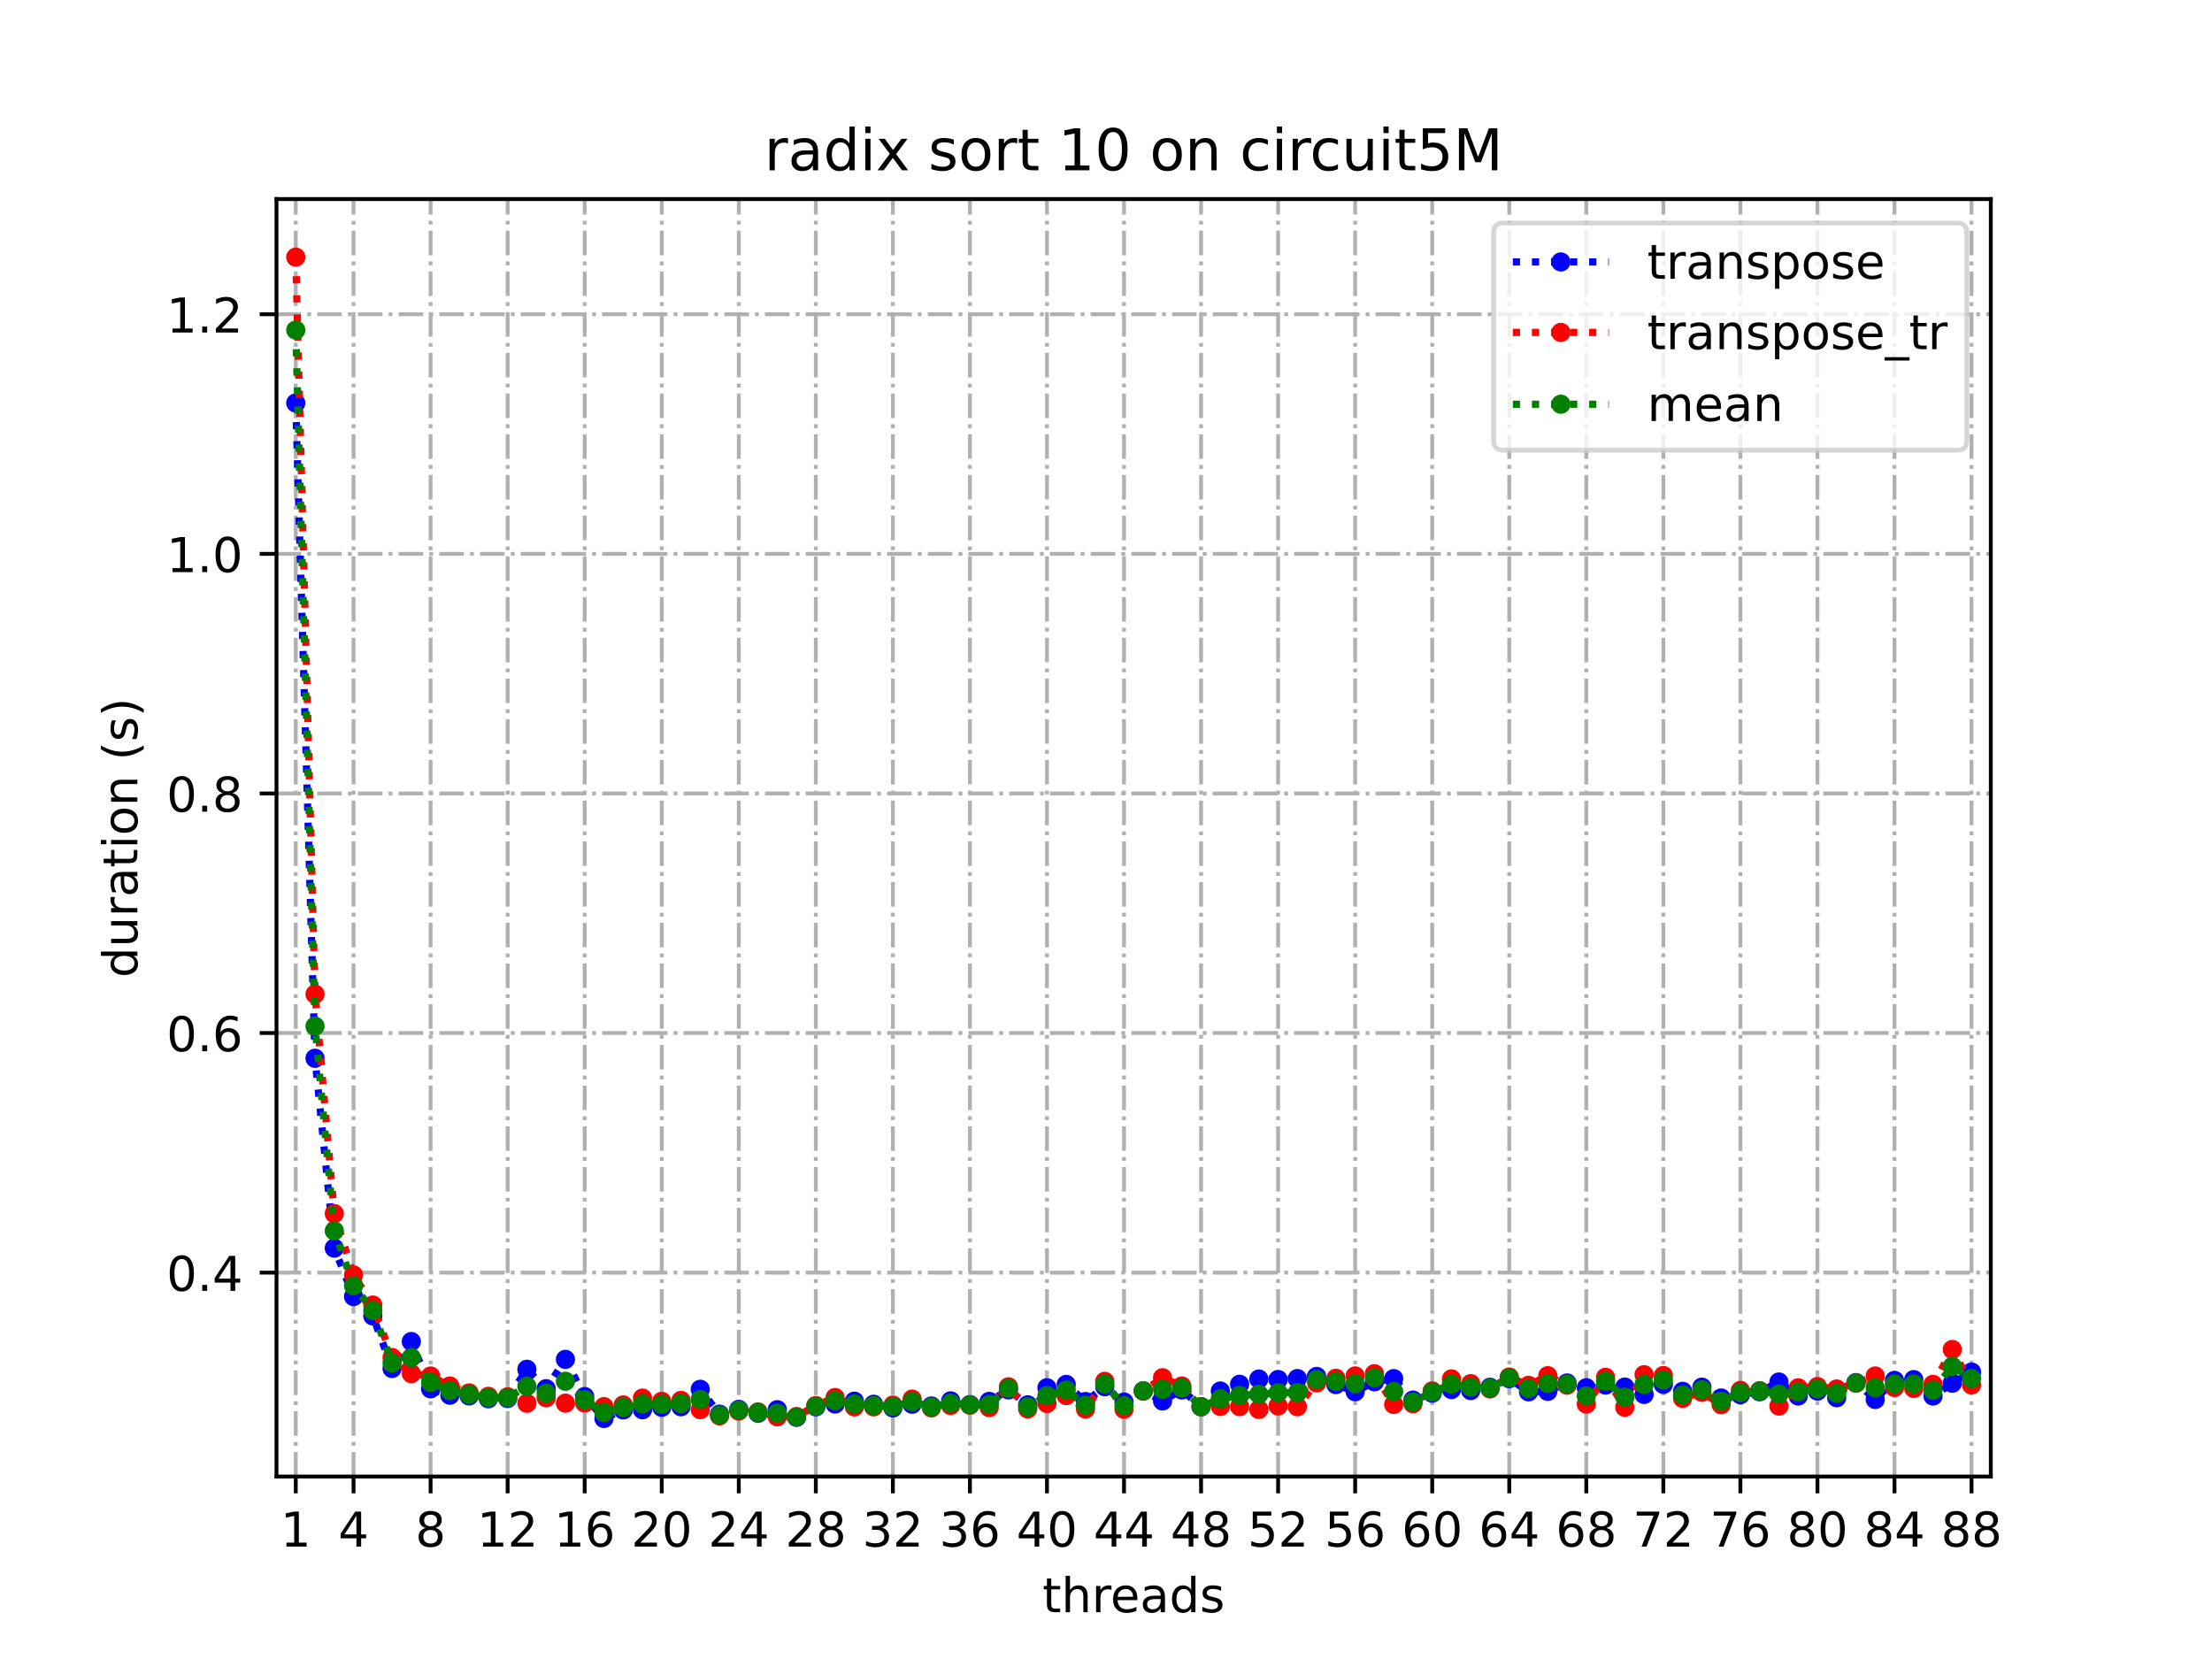 <?xml version="1.0" encoding="utf-8" standalone="no"?>
<!DOCTYPE svg PUBLIC "-//W3C//DTD SVG 1.1//EN"
  "http://www.w3.org/Graphics/SVG/1.1/DTD/svg11.dtd">
<!-- Created with matplotlib (https://matplotlib.org/) -->
<svg height="345.6pt" version="1.1" viewBox="0 0 460.8 345.6" width="460.8pt" xmlns="http://www.w3.org/2000/svg" xmlns:xlink="http://www.w3.org/1999/xlink">
 <defs>
  <style type="text/css">*{stroke-linecap:butt;stroke-linejoin:round;}</style>
 </defs>
 <g id="figure_1">
  <g id="patch_1">
   <path d="M 0 345.6 
L 460.8 345.6 
L 460.8 0 
L 0 0 
z
" style="fill:#ffffff;"/>
  </g>
  <g id="axes_1">
   <g id="patch_2">
    <path d="M 57.6 307.584 
L 414.72 307.584 
L 414.72 41.472 
L 57.6 41.472 
z
" style="fill:#ffffff;"/>
   </g>
   <g id="matplotlib.axis_1">
    <g id="xtick_1">
     <g id="line2d_1">
      <path clip-path="url(#p2b1ec529ee)" d="M 61.613 307.584 
L 61.613 41.472 
" style="fill:none;stroke:#b0b0b0;stroke-dasharray:5.12,1.28,0.8,1.28;stroke-dashoffset:0;stroke-width:0.8;"/>
     </g>
     <g id="line2d_2">
      <defs>
       <path d="M 0 0 
L 0 3.5 
" id="m8f4ab08674" style="stroke:#000000;stroke-width:0.8;"/>
      </defs>
      <g>
       <use style="stroke:#000000;stroke-width:0.8;" x="61.613" xlink:href="#m8f4ab08674" y="307.584"/>
      </g>
     </g>
     <g id="text_1">
      <!-- 1 -->
      <g transform="translate(58.431 322.182)scale(0.1 -0.1)">
       <defs>
        <path d="M 12.406 8.297 
L 28.516 8.297 
L 28.516 63.922 
L 10.984 60.406 
L 10.984 69.391 
L 28.422 72.906 
L 38.281 72.906 
L 38.281 8.297 
L 54.391 8.297 
L 54.391 0 
L 12.406 0 
z
" id="DejaVuSans-49"/>
       </defs>
       <use xlink:href="#DejaVuSans-49"/>
      </g>
     </g>
    </g>
    <g id="xtick_2">
     <g id="line2d_3">
      <path clip-path="url(#p2b1ec529ee)" d="M 73.65 307.584 
L 73.65 41.472 
" style="fill:none;stroke:#b0b0b0;stroke-dasharray:5.12,1.28,0.8,1.28;stroke-dashoffset:0;stroke-width:0.8;"/>
     </g>
     <g id="line2d_4">
      <g>
       <use style="stroke:#000000;stroke-width:0.8;" x="73.65" xlink:href="#m8f4ab08674" y="307.584"/>
      </g>
     </g>
     <g id="text_2">
      <!-- 4 -->
      <g transform="translate(70.469 322.182)scale(0.1 -0.1)">
       <defs>
        <path d="M 37.797 64.312 
L 12.891 25.391 
L 37.797 25.391 
z
M 35.203 72.906 
L 47.609 72.906 
L 47.609 25.391 
L 58.016 25.391 
L 58.016 17.188 
L 47.609 17.188 
L 47.609 0 
L 37.797 0 
L 37.797 17.188 
L 4.891 17.188 
L 4.891 26.703 
z
" id="DejaVuSans-52"/>
       </defs>
       <use xlink:href="#DejaVuSans-52"/>
      </g>
     </g>
    </g>
    <g id="xtick_3">
     <g id="line2d_5">
      <path clip-path="url(#p2b1ec529ee)" d="M 89.701 307.584 
L 89.701 41.472 
" style="fill:none;stroke:#b0b0b0;stroke-dasharray:5.12,1.28,0.8,1.28;stroke-dashoffset:0;stroke-width:0.8;"/>
     </g>
     <g id="line2d_6">
      <g>
       <use style="stroke:#000000;stroke-width:0.8;" x="89.701" xlink:href="#m8f4ab08674" y="307.584"/>
      </g>
     </g>
     <g id="text_3">
      <!-- 8 -->
      <g transform="translate(86.519 322.182)scale(0.1 -0.1)">
       <defs>
        <path d="M 31.781 34.625 
Q 24.75 34.625 20.719 30.859 
Q 16.703 27.094 16.703 20.516 
Q 16.703 13.922 20.719 10.156 
Q 24.75 6.391 31.781 6.391 
Q 38.812 6.391 42.859 10.172 
Q 46.922 13.969 46.922 20.516 
Q 46.922 27.094 42.891 30.859 
Q 38.875 34.625 31.781 34.625 
z
M 21.922 38.812 
Q 15.578 40.375 12.031 44.719 
Q 8.5 49.078 8.5 55.328 
Q 8.5 64.062 14.719 69.141 
Q 20.953 74.219 31.781 74.219 
Q 42.672 74.219 48.875 69.141 
Q 55.078 64.062 55.078 55.328 
Q 55.078 49.078 51.531 44.719 
Q 48 40.375 41.703 38.812 
Q 48.828 37.156 52.797 32.312 
Q 56.781 27.484 56.781 20.516 
Q 56.781 9.906 50.312 4.234 
Q 43.844 -1.422 31.781 -1.422 
Q 19.734 -1.422 13.25 4.234 
Q 6.781 9.906 6.781 20.516 
Q 6.781 27.484 10.781 32.312 
Q 14.797 37.156 21.922 38.812 
z
M 18.312 54.391 
Q 18.312 48.734 21.844 45.562 
Q 25.391 42.391 31.781 42.391 
Q 38.141 42.391 41.719 45.562 
Q 45.312 48.734 45.312 54.391 
Q 45.312 60.062 41.719 63.234 
Q 38.141 66.406 31.781 66.406 
Q 25.391 66.406 21.844 63.234 
Q 18.312 60.062 18.312 54.391 
z
" id="DejaVuSans-56"/>
       </defs>
       <use xlink:href="#DejaVuSans-56"/>
      </g>
     </g>
    </g>
    <g id="xtick_4">
     <g id="line2d_7">
      <path clip-path="url(#p2b1ec529ee)" d="M 105.751 307.584 
L 105.751 41.472 
" style="fill:none;stroke:#b0b0b0;stroke-dasharray:5.12,1.28,0.8,1.28;stroke-dashoffset:0;stroke-width:0.8;"/>
     </g>
     <g id="line2d_8">
      <g>
       <use style="stroke:#000000;stroke-width:0.8;" x="105.751" xlink:href="#m8f4ab08674" y="307.584"/>
      </g>
     </g>
     <g id="text_4">
      <!-- 12 -->
      <g transform="translate(99.389 322.182)scale(0.1 -0.1)">
       <defs>
        <path d="M 19.188 8.297 
L 53.609 8.297 
L 53.609 0 
L 7.328 0 
L 7.328 8.297 
Q 12.938 14.109 22.625 23.891 
Q 32.328 33.688 34.812 36.531 
Q 39.547 41.844 41.422 45.531 
Q 43.312 49.219 43.312 52.781 
Q 43.312 58.594 39.234 62.25 
Q 35.156 65.922 28.609 65.922 
Q 23.969 65.922 18.812 64.312 
Q 13.672 62.703 7.812 59.422 
L 7.812 69.391 
Q 13.766 71.781 18.938 73 
Q 24.125 74.219 28.422 74.219 
Q 39.75 74.219 46.484 68.547 
Q 53.219 62.891 53.219 53.422 
Q 53.219 48.922 51.531 44.891 
Q 49.859 40.875 45.406 35.406 
Q 44.188 33.984 37.641 27.219 
Q 31.109 20.453 19.188 8.297 
z
" id="DejaVuSans-50"/>
       </defs>
       <use xlink:href="#DejaVuSans-49"/>
       <use x="63.623" xlink:href="#DejaVuSans-50"/>
      </g>
     </g>
    </g>
    <g id="xtick_5">
     <g id="line2d_9">
      <path clip-path="url(#p2b1ec529ee)" d="M 121.801 307.584 
L 121.801 41.472 
" style="fill:none;stroke:#b0b0b0;stroke-dasharray:5.12,1.28,0.8,1.28;stroke-dashoffset:0;stroke-width:0.8;"/>
     </g>
     <g id="line2d_10">
      <g>
       <use style="stroke:#000000;stroke-width:0.8;" x="121.801" xlink:href="#m8f4ab08674" y="307.584"/>
      </g>
     </g>
     <g id="text_5">
      <!-- 16 -->
      <g transform="translate(115.439 322.182)scale(0.1 -0.1)">
       <defs>
        <path d="M 33.016 40.375 
Q 26.375 40.375 22.484 35.828 
Q 18.609 31.297 18.609 23.391 
Q 18.609 15.531 22.484 10.953 
Q 26.375 6.391 33.016 6.391 
Q 39.656 6.391 43.531 10.953 
Q 47.406 15.531 47.406 23.391 
Q 47.406 31.297 43.531 35.828 
Q 39.656 40.375 33.016 40.375 
z
M 52.594 71.297 
L 52.594 62.312 
Q 48.875 64.062 45.094 64.984 
Q 41.312 65.922 37.594 65.922 
Q 27.828 65.922 22.672 59.328 
Q 17.531 52.734 16.797 39.406 
Q 19.672 43.656 24.016 45.922 
Q 28.375 48.188 33.594 48.188 
Q 44.578 48.188 50.953 41.516 
Q 57.328 34.859 57.328 23.391 
Q 57.328 12.156 50.688 5.359 
Q 44.047 -1.422 33.016 -1.422 
Q 20.359 -1.422 13.672 8.266 
Q 6.984 17.969 6.984 36.375 
Q 6.984 53.656 15.188 63.938 
Q 23.391 74.219 37.203 74.219 
Q 40.922 74.219 44.703 73.484 
Q 48.484 72.75 52.594 71.297 
z
" id="DejaVuSans-54"/>
       </defs>
       <use xlink:href="#DejaVuSans-49"/>
       <use x="63.623" xlink:href="#DejaVuSans-54"/>
      </g>
     </g>
    </g>
    <g id="xtick_6">
     <g id="line2d_11">
      <path clip-path="url(#p2b1ec529ee)" d="M 137.852 307.584 
L 137.852 41.472 
" style="fill:none;stroke:#b0b0b0;stroke-dasharray:5.12,1.28,0.8,1.28;stroke-dashoffset:0;stroke-width:0.8;"/>
     </g>
     <g id="line2d_12">
      <g>
       <use style="stroke:#000000;stroke-width:0.8;" x="137.852" xlink:href="#m8f4ab08674" y="307.584"/>
      </g>
     </g>
     <g id="text_6">
      <!-- 20 -->
      <g transform="translate(131.489 322.182)scale(0.1 -0.1)">
       <defs>
        <path d="M 31.781 66.406 
Q 24.172 66.406 20.328 58.906 
Q 16.5 51.422 16.5 36.375 
Q 16.5 21.391 20.328 13.891 
Q 24.172 6.391 31.781 6.391 
Q 39.453 6.391 43.281 13.891 
Q 47.125 21.391 47.125 36.375 
Q 47.125 51.422 43.281 58.906 
Q 39.453 66.406 31.781 66.406 
z
M 31.781 74.219 
Q 44.047 74.219 50.516 64.516 
Q 56.984 54.828 56.984 36.375 
Q 56.984 17.969 50.516 8.266 
Q 44.047 -1.422 31.781 -1.422 
Q 19.531 -1.422 13.062 8.266 
Q 6.594 17.969 6.594 36.375 
Q 6.594 54.828 13.062 64.516 
Q 19.531 74.219 31.781 74.219 
z
" id="DejaVuSans-48"/>
       </defs>
       <use xlink:href="#DejaVuSans-50"/>
       <use x="63.623" xlink:href="#DejaVuSans-48"/>
      </g>
     </g>
    </g>
    <g id="xtick_7">
     <g id="line2d_13">
      <path clip-path="url(#p2b1ec529ee)" d="M 153.902 307.584 
L 153.902 41.472 
" style="fill:none;stroke:#b0b0b0;stroke-dasharray:5.12,1.28,0.8,1.28;stroke-dashoffset:0;stroke-width:0.8;"/>
     </g>
     <g id="line2d_14">
      <g>
       <use style="stroke:#000000;stroke-width:0.8;" x="153.902" xlink:href="#m8f4ab08674" y="307.584"/>
      </g>
     </g>
     <g id="text_7">
      <!-- 24 -->
      <g transform="translate(147.54 322.182)scale(0.1 -0.1)">
       <use xlink:href="#DejaVuSans-50"/>
       <use x="63.623" xlink:href="#DejaVuSans-52"/>
      </g>
     </g>
    </g>
    <g id="xtick_8">
     <g id="line2d_15">
      <path clip-path="url(#p2b1ec529ee)" d="M 169.952 307.584 
L 169.952 41.472 
" style="fill:none;stroke:#b0b0b0;stroke-dasharray:5.12,1.28,0.8,1.28;stroke-dashoffset:0;stroke-width:0.8;"/>
     </g>
     <g id="line2d_16">
      <g>
       <use style="stroke:#000000;stroke-width:0.8;" x="169.952" xlink:href="#m8f4ab08674" y="307.584"/>
      </g>
     </g>
     <g id="text_8">
      <!-- 28 -->
      <g transform="translate(163.59 322.182)scale(0.1 -0.1)">
       <use xlink:href="#DejaVuSans-50"/>
       <use x="63.623" xlink:href="#DejaVuSans-56"/>
      </g>
     </g>
    </g>
    <g id="xtick_9">
     <g id="line2d_17">
      <path clip-path="url(#p2b1ec529ee)" d="M 186.003 307.584 
L 186.003 41.472 
" style="fill:none;stroke:#b0b0b0;stroke-dasharray:5.12,1.28,0.8,1.28;stroke-dashoffset:0;stroke-width:0.8;"/>
     </g>
     <g id="line2d_18">
      <g>
       <use style="stroke:#000000;stroke-width:0.8;" x="186.003" xlink:href="#m8f4ab08674" y="307.584"/>
      </g>
     </g>
     <g id="text_9">
      <!-- 32 -->
      <g transform="translate(179.64 322.182)scale(0.1 -0.1)">
       <defs>
        <path d="M 40.578 39.312 
Q 47.656 37.797 51.625 33 
Q 55.609 28.219 55.609 21.188 
Q 55.609 10.406 48.188 4.484 
Q 40.766 -1.422 27.094 -1.422 
Q 22.516 -1.422 17.656 -0.516 
Q 12.797 0.391 7.625 2.203 
L 7.625 11.719 
Q 11.719 9.328 16.594 8.109 
Q 21.484 6.891 26.812 6.891 
Q 36.078 6.891 40.938 10.547 
Q 45.797 14.203 45.797 21.188 
Q 45.797 27.641 41.281 31.266 
Q 36.766 34.906 28.719 34.906 
L 20.219 34.906 
L 20.219 43.016 
L 29.109 43.016 
Q 36.375 43.016 40.234 45.922 
Q 44.094 48.828 44.094 54.297 
Q 44.094 59.906 40.109 62.906 
Q 36.141 65.922 28.719 65.922 
Q 24.656 65.922 20.016 65.031 
Q 15.375 64.156 9.812 62.312 
L 9.812 71.094 
Q 15.438 72.656 20.344 73.438 
Q 25.25 74.219 29.594 74.219 
Q 40.828 74.219 47.359 69.109 
Q 53.906 64.016 53.906 55.328 
Q 53.906 49.266 50.438 45.094 
Q 46.969 40.922 40.578 39.312 
z
" id="DejaVuSans-51"/>
       </defs>
       <use xlink:href="#DejaVuSans-51"/>
       <use x="63.623" xlink:href="#DejaVuSans-50"/>
      </g>
     </g>
    </g>
    <g id="xtick_10">
     <g id="line2d_19">
      <path clip-path="url(#p2b1ec529ee)" d="M 202.053 307.584 
L 202.053 41.472 
" style="fill:none;stroke:#b0b0b0;stroke-dasharray:5.12,1.28,0.8,1.28;stroke-dashoffset:0;stroke-width:0.8;"/>
     </g>
     <g id="line2d_20">
      <g>
       <use style="stroke:#000000;stroke-width:0.8;" x="202.053" xlink:href="#m8f4ab08674" y="307.584"/>
      </g>
     </g>
     <g id="text_10">
      <!-- 36 -->
      <g transform="translate(195.691 322.182)scale(0.1 -0.1)">
       <use xlink:href="#DejaVuSans-51"/>
       <use x="63.623" xlink:href="#DejaVuSans-54"/>
      </g>
     </g>
    </g>
    <g id="xtick_11">
     <g id="line2d_21">
      <path clip-path="url(#p2b1ec529ee)" d="M 218.103 307.584 
L 218.103 41.472 
" style="fill:none;stroke:#b0b0b0;stroke-dasharray:5.12,1.28,0.8,1.28;stroke-dashoffset:0;stroke-width:0.8;"/>
     </g>
     <g id="line2d_22">
      <g>
       <use style="stroke:#000000;stroke-width:0.8;" x="218.103" xlink:href="#m8f4ab08674" y="307.584"/>
      </g>
     </g>
     <g id="text_11">
      <!-- 40 -->
      <g transform="translate(211.741 322.182)scale(0.1 -0.1)">
       <use xlink:href="#DejaVuSans-52"/>
       <use x="63.623" xlink:href="#DejaVuSans-48"/>
      </g>
     </g>
    </g>
    <g id="xtick_12">
     <g id="line2d_23">
      <path clip-path="url(#p2b1ec529ee)" d="M 234.154 307.584 
L 234.154 41.472 
" style="fill:none;stroke:#b0b0b0;stroke-dasharray:5.12,1.28,0.8,1.28;stroke-dashoffset:0;stroke-width:0.8;"/>
     </g>
     <g id="line2d_24">
      <g>
       <use style="stroke:#000000;stroke-width:0.8;" x="234.154" xlink:href="#m8f4ab08674" y="307.584"/>
      </g>
     </g>
     <g id="text_12">
      <!-- 44 -->
      <g transform="translate(227.791 322.182)scale(0.1 -0.1)">
       <use xlink:href="#DejaVuSans-52"/>
       <use x="63.623" xlink:href="#DejaVuSans-52"/>
      </g>
     </g>
    </g>
    <g id="xtick_13">
     <g id="line2d_25">
      <path clip-path="url(#p2b1ec529ee)" d="M 250.204 307.584 
L 250.204 41.472 
" style="fill:none;stroke:#b0b0b0;stroke-dasharray:5.12,1.28,0.8,1.28;stroke-dashoffset:0;stroke-width:0.8;"/>
     </g>
     <g id="line2d_26">
      <g>
       <use style="stroke:#000000;stroke-width:0.8;" x="250.204" xlink:href="#m8f4ab08674" y="307.584"/>
      </g>
     </g>
     <g id="text_13">
      <!-- 48 -->
      <g transform="translate(243.842 322.182)scale(0.1 -0.1)">
       <use xlink:href="#DejaVuSans-52"/>
       <use x="63.623" xlink:href="#DejaVuSans-56"/>
      </g>
     </g>
    </g>
    <g id="xtick_14">
     <g id="line2d_27">
      <path clip-path="url(#p2b1ec529ee)" d="M 266.254 307.584 
L 266.254 41.472 
" style="fill:none;stroke:#b0b0b0;stroke-dasharray:5.12,1.28,0.8,1.28;stroke-dashoffset:0;stroke-width:0.8;"/>
     </g>
     <g id="line2d_28">
      <g>
       <use style="stroke:#000000;stroke-width:0.8;" x="266.254" xlink:href="#m8f4ab08674" y="307.584"/>
      </g>
     </g>
     <g id="text_14">
      <!-- 52 -->
      <g transform="translate(259.892 322.182)scale(0.1 -0.1)">
       <defs>
        <path d="M 10.797 72.906 
L 49.516 72.906 
L 49.516 64.594 
L 19.828 64.594 
L 19.828 46.734 
Q 21.969 47.469 24.109 47.828 
Q 26.266 48.188 28.422 48.188 
Q 40.625 48.188 47.75 41.5 
Q 54.891 34.812 54.891 23.391 
Q 54.891 11.625 47.562 5.094 
Q 40.234 -1.422 26.906 -1.422 
Q 22.312 -1.422 17.547 -0.641 
Q 12.797 0.141 7.719 1.703 
L 7.719 11.625 
Q 12.109 9.234 16.797 8.062 
Q 21.484 6.891 26.703 6.891 
Q 35.156 6.891 40.078 11.328 
Q 45.016 15.766 45.016 23.391 
Q 45.016 31 40.078 35.438 
Q 35.156 39.891 26.703 39.891 
Q 22.75 39.891 18.812 39.016 
Q 14.891 38.141 10.797 36.281 
z
" id="DejaVuSans-53"/>
       </defs>
       <use xlink:href="#DejaVuSans-53"/>
       <use x="63.623" xlink:href="#DejaVuSans-50"/>
      </g>
     </g>
    </g>
    <g id="xtick_15">
     <g id="line2d_29">
      <path clip-path="url(#p2b1ec529ee)" d="M 282.305 307.584 
L 282.305 41.472 
" style="fill:none;stroke:#b0b0b0;stroke-dasharray:5.12,1.28,0.8,1.28;stroke-dashoffset:0;stroke-width:0.8;"/>
     </g>
     <g id="line2d_30">
      <g>
       <use style="stroke:#000000;stroke-width:0.8;" x="282.305" xlink:href="#m8f4ab08674" y="307.584"/>
      </g>
     </g>
     <g id="text_15">
      <!-- 56 -->
      <g transform="translate(275.942 322.182)scale(0.1 -0.1)">
       <use xlink:href="#DejaVuSans-53"/>
       <use x="63.623" xlink:href="#DejaVuSans-54"/>
      </g>
     </g>
    </g>
    <g id="xtick_16">
     <g id="line2d_31">
      <path clip-path="url(#p2b1ec529ee)" d="M 298.355 307.584 
L 298.355 41.472 
" style="fill:none;stroke:#b0b0b0;stroke-dasharray:5.12,1.28,0.8,1.28;stroke-dashoffset:0;stroke-width:0.8;"/>
     </g>
     <g id="line2d_32">
      <g>
       <use style="stroke:#000000;stroke-width:0.8;" x="298.355" xlink:href="#m8f4ab08674" y="307.584"/>
      </g>
     </g>
     <g id="text_16">
      <!-- 60 -->
      <g transform="translate(291.993 322.182)scale(0.1 -0.1)">
       <use xlink:href="#DejaVuSans-54"/>
       <use x="63.623" xlink:href="#DejaVuSans-48"/>
      </g>
     </g>
    </g>
    <g id="xtick_17">
     <g id="line2d_33">
      <path clip-path="url(#p2b1ec529ee)" d="M 314.405 307.584 
L 314.405 41.472 
" style="fill:none;stroke:#b0b0b0;stroke-dasharray:5.12,1.28,0.8,1.28;stroke-dashoffset:0;stroke-width:0.8;"/>
     </g>
     <g id="line2d_34">
      <g>
       <use style="stroke:#000000;stroke-width:0.8;" x="314.405" xlink:href="#m8f4ab08674" y="307.584"/>
      </g>
     </g>
     <g id="text_17">
      <!-- 64 -->
      <g transform="translate(308.043 322.182)scale(0.1 -0.1)">
       <use xlink:href="#DejaVuSans-54"/>
       <use x="63.623" xlink:href="#DejaVuSans-52"/>
      </g>
     </g>
    </g>
    <g id="xtick_18">
     <g id="line2d_35">
      <path clip-path="url(#p2b1ec529ee)" d="M 330.456 307.584 
L 330.456 41.472 
" style="fill:none;stroke:#b0b0b0;stroke-dasharray:5.12,1.28,0.8,1.28;stroke-dashoffset:0;stroke-width:0.8;"/>
     </g>
     <g id="line2d_36">
      <g>
       <use style="stroke:#000000;stroke-width:0.8;" x="330.456" xlink:href="#m8f4ab08674" y="307.584"/>
      </g>
     </g>
     <g id="text_18">
      <!-- 68 -->
      <g transform="translate(324.093 322.182)scale(0.1 -0.1)">
       <use xlink:href="#DejaVuSans-54"/>
       <use x="63.623" xlink:href="#DejaVuSans-56"/>
      </g>
     </g>
    </g>
    <g id="xtick_19">
     <g id="line2d_37">
      <path clip-path="url(#p2b1ec529ee)" d="M 346.506 307.584 
L 346.506 41.472 
" style="fill:none;stroke:#b0b0b0;stroke-dasharray:5.12,1.28,0.8,1.28;stroke-dashoffset:0;stroke-width:0.8;"/>
     </g>
     <g id="line2d_38">
      <g>
       <use style="stroke:#000000;stroke-width:0.8;" x="346.506" xlink:href="#m8f4ab08674" y="307.584"/>
      </g>
     </g>
     <g id="text_19">
      <!-- 72 -->
      <g transform="translate(340.144 322.182)scale(0.1 -0.1)">
       <defs>
        <path d="M 8.203 72.906 
L 55.078 72.906 
L 55.078 68.703 
L 28.609 0 
L 18.312 0 
L 43.219 64.594 
L 8.203 64.594 
z
" id="DejaVuSans-55"/>
       </defs>
       <use xlink:href="#DejaVuSans-55"/>
       <use x="63.623" xlink:href="#DejaVuSans-50"/>
      </g>
     </g>
    </g>
    <g id="xtick_20">
     <g id="line2d_39">
      <path clip-path="url(#p2b1ec529ee)" d="M 362.556 307.584 
L 362.556 41.472 
" style="fill:none;stroke:#b0b0b0;stroke-dasharray:5.12,1.28,0.8,1.28;stroke-dashoffset:0;stroke-width:0.8;"/>
     </g>
     <g id="line2d_40">
      <g>
       <use style="stroke:#000000;stroke-width:0.8;" x="362.556" xlink:href="#m8f4ab08674" y="307.584"/>
      </g>
     </g>
     <g id="text_20">
      <!-- 76 -->
      <g transform="translate(356.194 322.182)scale(0.1 -0.1)">
       <use xlink:href="#DejaVuSans-55"/>
       <use x="63.623" xlink:href="#DejaVuSans-54"/>
      </g>
     </g>
    </g>
    <g id="xtick_21">
     <g id="line2d_41">
      <path clip-path="url(#p2b1ec529ee)" d="M 378.607 307.584 
L 378.607 41.472 
" style="fill:none;stroke:#b0b0b0;stroke-dasharray:5.12,1.28,0.8,1.28;stroke-dashoffset:0;stroke-width:0.8;"/>
     </g>
     <g id="line2d_42">
      <g>
       <use style="stroke:#000000;stroke-width:0.8;" x="378.607" xlink:href="#m8f4ab08674" y="307.584"/>
      </g>
     </g>
     <g id="text_21">
      <!-- 80 -->
      <g transform="translate(372.244 322.182)scale(0.1 -0.1)">
       <use xlink:href="#DejaVuSans-56"/>
       <use x="63.623" xlink:href="#DejaVuSans-48"/>
      </g>
     </g>
    </g>
    <g id="xtick_22">
     <g id="line2d_43">
      <path clip-path="url(#p2b1ec529ee)" d="M 394.657 307.584 
L 394.657 41.472 
" style="fill:none;stroke:#b0b0b0;stroke-dasharray:5.12,1.28,0.8,1.28;stroke-dashoffset:0;stroke-width:0.8;"/>
     </g>
     <g id="line2d_44">
      <g>
       <use style="stroke:#000000;stroke-width:0.8;" x="394.657" xlink:href="#m8f4ab08674" y="307.584"/>
      </g>
     </g>
     <g id="text_22">
      <!-- 84 -->
      <g transform="translate(388.295 322.182)scale(0.1 -0.1)">
       <use xlink:href="#DejaVuSans-56"/>
       <use x="63.623" xlink:href="#DejaVuSans-52"/>
      </g>
     </g>
    </g>
    <g id="xtick_23">
     <g id="line2d_45">
      <path clip-path="url(#p2b1ec529ee)" d="M 410.707 307.584 
L 410.707 41.472 
" style="fill:none;stroke:#b0b0b0;stroke-dasharray:5.12,1.28,0.8,1.28;stroke-dashoffset:0;stroke-width:0.8;"/>
     </g>
     <g id="line2d_46">
      <g>
       <use style="stroke:#000000;stroke-width:0.8;" x="410.707" xlink:href="#m8f4ab08674" y="307.584"/>
      </g>
     </g>
     <g id="text_23">
      <!-- 88 -->
      <g transform="translate(404.345 322.182)scale(0.1 -0.1)">
       <use xlink:href="#DejaVuSans-56"/>
       <use x="63.623" xlink:href="#DejaVuSans-56"/>
      </g>
     </g>
    </g>
    <g id="text_24">
     <!-- threads -->
     <g transform="translate(217.169 335.861)scale(0.1 -0.1)">
      <defs>
       <path d="M 18.312 70.219 
L 18.312 54.688 
L 36.812 54.688 
L 36.812 47.703 
L 18.312 47.703 
L 18.312 18.016 
Q 18.312 11.328 20.141 9.422 
Q 21.969 7.516 27.594 7.516 
L 36.812 7.516 
L 36.812 0 
L 27.594 0 
Q 17.188 0 13.234 3.875 
Q 9.281 7.766 9.281 18.016 
L 9.281 47.703 
L 2.688 47.703 
L 2.688 54.688 
L 9.281 54.688 
L 9.281 70.219 
z
" id="DejaVuSans-116"/>
       <path d="M 54.891 33.016 
L 54.891 0 
L 45.906 0 
L 45.906 32.719 
Q 45.906 40.484 42.875 44.328 
Q 39.844 48.188 33.797 48.188 
Q 26.516 48.188 22.312 43.547 
Q 18.109 38.922 18.109 30.906 
L 18.109 0 
L 9.078 0 
L 9.078 75.984 
L 18.109 75.984 
L 18.109 46.188 
Q 21.344 51.125 25.703 53.562 
Q 30.078 56 35.797 56 
Q 45.219 56 50.047 50.172 
Q 54.891 44.344 54.891 33.016 
z
" id="DejaVuSans-104"/>
       <path d="M 41.109 46.297 
Q 39.594 47.172 37.812 47.578 
Q 36.031 48 33.891 48 
Q 26.266 48 22.188 43.047 
Q 18.109 38.094 18.109 28.812 
L 18.109 0 
L 9.078 0 
L 9.078 54.688 
L 18.109 54.688 
L 18.109 46.188 
Q 20.953 51.172 25.484 53.578 
Q 30.031 56 36.531 56 
Q 37.453 56 38.578 55.875 
Q 39.703 55.766 41.062 55.516 
z
" id="DejaVuSans-114"/>
       <path d="M 56.203 29.594 
L 56.203 25.203 
L 14.891 25.203 
Q 15.484 15.922 20.484 11.062 
Q 25.484 6.203 34.422 6.203 
Q 39.594 6.203 44.453 7.469 
Q 49.312 8.734 54.109 11.281 
L 54.109 2.781 
Q 49.266 0.734 44.188 -0.344 
Q 39.109 -1.422 33.891 -1.422 
Q 20.797 -1.422 13.156 6.188 
Q 5.516 13.812 5.516 26.812 
Q 5.516 40.234 12.766 48.109 
Q 20.016 56 32.328 56 
Q 43.359 56 49.781 48.891 
Q 56.203 41.797 56.203 29.594 
z
M 47.219 32.234 
Q 47.125 39.594 43.094 43.984 
Q 39.062 48.391 32.422 48.391 
Q 24.906 48.391 20.391 44.141 
Q 15.875 39.891 15.188 32.172 
z
" id="DejaVuSans-101"/>
       <path d="M 34.281 27.484 
Q 23.391 27.484 19.188 25 
Q 14.984 22.516 14.984 16.5 
Q 14.984 11.719 18.141 8.906 
Q 21.297 6.109 26.703 6.109 
Q 34.188 6.109 38.703 11.406 
Q 43.219 16.703 43.219 25.484 
L 43.219 27.484 
z
M 52.203 31.203 
L 52.203 0 
L 43.219 0 
L 43.219 8.297 
Q 40.141 3.328 35.547 0.953 
Q 30.953 -1.422 24.312 -1.422 
Q 15.922 -1.422 10.953 3.297 
Q 6 8.016 6 15.922 
Q 6 25.141 12.172 29.828 
Q 18.359 34.516 30.609 34.516 
L 43.219 34.516 
L 43.219 35.406 
Q 43.219 41.609 39.141 45 
Q 35.062 48.391 27.688 48.391 
Q 23 48.391 18.547 47.266 
Q 14.109 46.141 10.016 43.891 
L 10.016 52.203 
Q 14.938 54.109 19.578 55.047 
Q 24.219 56 28.609 56 
Q 40.484 56 46.344 49.844 
Q 52.203 43.703 52.203 31.203 
z
" id="DejaVuSans-97"/>
       <path d="M 45.406 46.391 
L 45.406 75.984 
L 54.391 75.984 
L 54.391 0 
L 45.406 0 
L 45.406 8.203 
Q 42.578 3.328 38.25 0.953 
Q 33.938 -1.422 27.875 -1.422 
Q 17.969 -1.422 11.734 6.484 
Q 5.516 14.406 5.516 27.297 
Q 5.516 40.188 11.734 48.094 
Q 17.969 56 27.875 56 
Q 33.938 56 38.25 53.625 
Q 42.578 51.266 45.406 46.391 
z
M 14.797 27.297 
Q 14.797 17.391 18.875 11.75 
Q 22.953 6.109 30.078 6.109 
Q 37.203 6.109 41.297 11.75 
Q 45.406 17.391 45.406 27.297 
Q 45.406 37.203 41.297 42.844 
Q 37.203 48.484 30.078 48.484 
Q 22.953 48.484 18.875 42.844 
Q 14.797 37.203 14.797 27.297 
z
" id="DejaVuSans-100"/>
       <path d="M 44.281 53.078 
L 44.281 44.578 
Q 40.484 46.531 36.375 47.5 
Q 32.281 48.484 27.875 48.484 
Q 21.188 48.484 17.844 46.438 
Q 14.5 44.391 14.5 40.281 
Q 14.5 37.156 16.891 35.375 
Q 19.281 33.594 26.516 31.984 
L 29.594 31.297 
Q 39.156 29.25 43.188 25.516 
Q 47.219 21.781 47.219 15.094 
Q 47.219 7.469 41.188 3.016 
Q 35.156 -1.422 24.609 -1.422 
Q 20.219 -1.422 15.453 -0.562 
Q 10.688 0.297 5.422 2 
L 5.422 11.281 
Q 10.406 8.688 15.234 7.391 
Q 20.062 6.109 24.812 6.109 
Q 31.156 6.109 34.562 8.281 
Q 37.984 10.453 37.984 14.406 
Q 37.984 18.062 35.516 20.016 
Q 33.062 21.969 24.703 23.781 
L 21.578 24.516 
Q 13.234 26.266 9.516 29.906 
Q 5.812 33.547 5.812 39.891 
Q 5.812 47.609 11.281 51.797 
Q 16.75 56 26.812 56 
Q 31.781 56 36.172 55.266 
Q 40.578 54.547 44.281 53.078 
z
" id="DejaVuSans-115"/>
      </defs>
      <use xlink:href="#DejaVuSans-116"/>
      <use x="39.209" xlink:href="#DejaVuSans-104"/>
      <use x="102.588" xlink:href="#DejaVuSans-114"/>
      <use x="141.451" xlink:href="#DejaVuSans-101"/>
      <use x="202.975" xlink:href="#DejaVuSans-97"/>
      <use x="264.254" xlink:href="#DejaVuSans-100"/>
      <use x="327.73" xlink:href="#DejaVuSans-115"/>
     </g>
    </g>
   </g>
   <g id="matplotlib.axis_2">
    <g id="ytick_1">
     <g id="line2d_47">
      <path clip-path="url(#p2b1ec529ee)" d="M 57.6 265.109 
L 414.72 265.109 
" style="fill:none;stroke:#b0b0b0;stroke-dasharray:5.12,1.28,0.8,1.28;stroke-dashoffset:0;stroke-width:0.8;"/>
     </g>
     <g id="line2d_48">
      <defs>
       <path d="M 0 0 
L -3.5 0 
" id="ma1d699d211" style="stroke:#000000;stroke-width:0.8;"/>
      </defs>
      <g>
       <use style="stroke:#000000;stroke-width:0.8;" x="57.6" xlink:href="#ma1d699d211" y="265.109"/>
      </g>
     </g>
     <g id="text_25">
      <!-- 0.4 -->
      <g transform="translate(34.697 268.908)scale(0.1 -0.1)">
       <defs>
        <path d="M 10.688 12.406 
L 21 12.406 
L 21 0 
L 10.688 0 
z
" id="DejaVuSans-46"/>
       </defs>
       <use xlink:href="#DejaVuSans-48"/>
       <use x="63.623" xlink:href="#DejaVuSans-46"/>
       <use x="95.41" xlink:href="#DejaVuSans-52"/>
      </g>
     </g>
    </g>
    <g id="ytick_2">
     <g id="line2d_49">
      <path clip-path="url(#p2b1ec529ee)" d="M 57.6 215.198 
L 414.72 215.198 
" style="fill:none;stroke:#b0b0b0;stroke-dasharray:5.12,1.28,0.8,1.28;stroke-dashoffset:0;stroke-width:0.8;"/>
     </g>
     <g id="line2d_50">
      <g>
       <use style="stroke:#000000;stroke-width:0.8;" x="57.6" xlink:href="#ma1d699d211" y="215.198"/>
      </g>
     </g>
     <g id="text_26">
      <!-- 0.6 -->
      <g transform="translate(34.697 218.997)scale(0.1 -0.1)">
       <use xlink:href="#DejaVuSans-48"/>
       <use x="63.623" xlink:href="#DejaVuSans-46"/>
       <use x="95.41" xlink:href="#DejaVuSans-54"/>
      </g>
     </g>
    </g>
    <g id="ytick_3">
     <g id="line2d_51">
      <path clip-path="url(#p2b1ec529ee)" d="M 57.6 165.288 
L 414.72 165.288 
" style="fill:none;stroke:#b0b0b0;stroke-dasharray:5.12,1.28,0.8,1.28;stroke-dashoffset:0;stroke-width:0.8;"/>
     </g>
     <g id="line2d_52">
      <g>
       <use style="stroke:#000000;stroke-width:0.8;" x="57.6" xlink:href="#ma1d699d211" y="165.288"/>
      </g>
     </g>
     <g id="text_27">
      <!-- 0.8 -->
      <g transform="translate(34.697 169.087)scale(0.1 -0.1)">
       <use xlink:href="#DejaVuSans-48"/>
       <use x="63.623" xlink:href="#DejaVuSans-46"/>
       <use x="95.41" xlink:href="#DejaVuSans-56"/>
      </g>
     </g>
    </g>
    <g id="ytick_4">
     <g id="line2d_53">
      <path clip-path="url(#p2b1ec529ee)" d="M 57.6 115.377 
L 414.72 115.377 
" style="fill:none;stroke:#b0b0b0;stroke-dasharray:5.12,1.28,0.8,1.28;stroke-dashoffset:0;stroke-width:0.8;"/>
     </g>
     <g id="line2d_54">
      <g>
       <use style="stroke:#000000;stroke-width:0.8;" x="57.6" xlink:href="#ma1d699d211" y="115.377"/>
      </g>
     </g>
     <g id="text_28">
      <!-- 1.0 -->
      <g transform="translate(34.697 119.176)scale(0.1 -0.1)">
       <use xlink:href="#DejaVuSans-49"/>
       <use x="63.623" xlink:href="#DejaVuSans-46"/>
       <use x="95.41" xlink:href="#DejaVuSans-48"/>
      </g>
     </g>
    </g>
    <g id="ytick_5">
     <g id="line2d_55">
      <path clip-path="url(#p2b1ec529ee)" d="M 57.6 65.466 
L 414.72 65.466 
" style="fill:none;stroke:#b0b0b0;stroke-dasharray:5.12,1.28,0.8,1.28;stroke-dashoffset:0;stroke-width:0.8;"/>
     </g>
     <g id="line2d_56">
      <g>
       <use style="stroke:#000000;stroke-width:0.8;" x="57.6" xlink:href="#ma1d699d211" y="65.466"/>
      </g>
     </g>
     <g id="text_29">
      <!-- 1.2 -->
      <g transform="translate(34.697 69.265)scale(0.1 -0.1)">
       <use xlink:href="#DejaVuSans-49"/>
       <use x="63.623" xlink:href="#DejaVuSans-46"/>
       <use x="95.41" xlink:href="#DejaVuSans-50"/>
      </g>
     </g>
    </g>
    <g id="text_30">
     <!-- duration (s) -->
     <g transform="translate(28.617 203.663)rotate(-90)scale(0.1 -0.1)">
      <defs>
       <path d="M 8.5 21.578 
L 8.5 54.688 
L 17.484 54.688 
L 17.484 21.922 
Q 17.484 14.156 20.5 10.266 
Q 23.531 6.391 29.594 6.391 
Q 36.859 6.391 41.078 11.031 
Q 45.312 15.672 45.312 23.688 
L 45.312 54.688 
L 54.297 54.688 
L 54.297 0 
L 45.312 0 
L 45.312 8.406 
Q 42.047 3.422 37.719 1 
Q 33.406 -1.422 27.688 -1.422 
Q 18.266 -1.422 13.375 4.438 
Q 8.5 10.297 8.5 21.578 
z
M 31.109 56 
z
" id="DejaVuSans-117"/>
       <path d="M 9.422 54.688 
L 18.406 54.688 
L 18.406 0 
L 9.422 0 
z
M 9.422 75.984 
L 18.406 75.984 
L 18.406 64.594 
L 9.422 64.594 
z
" id="DejaVuSans-105"/>
       <path d="M 30.609 48.391 
Q 23.391 48.391 19.188 42.75 
Q 14.984 37.109 14.984 27.297 
Q 14.984 17.484 19.156 11.844 
Q 23.344 6.203 30.609 6.203 
Q 37.797 6.203 41.984 11.859 
Q 46.188 17.531 46.188 27.297 
Q 46.188 37.016 41.984 42.703 
Q 37.797 48.391 30.609 48.391 
z
M 30.609 56 
Q 42.328 56 49.016 48.375 
Q 55.719 40.766 55.719 27.297 
Q 55.719 13.875 49.016 6.219 
Q 42.328 -1.422 30.609 -1.422 
Q 18.844 -1.422 12.172 6.219 
Q 5.516 13.875 5.516 27.297 
Q 5.516 40.766 12.172 48.375 
Q 18.844 56 30.609 56 
z
" id="DejaVuSans-111"/>
       <path d="M 54.891 33.016 
L 54.891 0 
L 45.906 0 
L 45.906 32.719 
Q 45.906 40.484 42.875 44.328 
Q 39.844 48.188 33.797 48.188 
Q 26.516 48.188 22.312 43.547 
Q 18.109 38.922 18.109 30.906 
L 18.109 0 
L 9.078 0 
L 9.078 54.688 
L 18.109 54.688 
L 18.109 46.188 
Q 21.344 51.125 25.703 53.562 
Q 30.078 56 35.797 56 
Q 45.219 56 50.047 50.172 
Q 54.891 44.344 54.891 33.016 
z
" id="DejaVuSans-110"/>
       <path id="DejaVuSans-32"/>
       <path d="M 31 75.875 
Q 24.469 64.656 21.281 53.656 
Q 18.109 42.672 18.109 31.391 
Q 18.109 20.125 21.312 9.062 
Q 24.516 -2 31 -13.188 
L 23.188 -13.188 
Q 15.875 -1.703 12.234 9.375 
Q 8.594 20.453 8.594 31.391 
Q 8.594 42.281 12.203 53.312 
Q 15.828 64.359 23.188 75.875 
z
" id="DejaVuSans-40"/>
       <path d="M 8.016 75.875 
L 15.828 75.875 
Q 23.141 64.359 26.781 53.312 
Q 30.422 42.281 30.422 31.391 
Q 30.422 20.453 26.781 9.375 
Q 23.141 -1.703 15.828 -13.188 
L 8.016 -13.188 
Q 14.5 -2 17.703 9.062 
Q 20.906 20.125 20.906 31.391 
Q 20.906 42.672 17.703 53.656 
Q 14.5 64.656 8.016 75.875 
z
" id="DejaVuSans-41"/>
      </defs>
      <use xlink:href="#DejaVuSans-100"/>
      <use x="63.477" xlink:href="#DejaVuSans-117"/>
      <use x="126.855" xlink:href="#DejaVuSans-114"/>
      <use x="167.969" xlink:href="#DejaVuSans-97"/>
      <use x="229.248" xlink:href="#DejaVuSans-116"/>
      <use x="268.457" xlink:href="#DejaVuSans-105"/>
      <use x="296.24" xlink:href="#DejaVuSans-111"/>
      <use x="357.422" xlink:href="#DejaVuSans-110"/>
      <use x="420.801" xlink:href="#DejaVuSans-32"/>
      <use x="452.588" xlink:href="#DejaVuSans-40"/>
      <use x="491.602" xlink:href="#DejaVuSans-115"/>
      <use x="543.701" xlink:href="#DejaVuSans-41"/>
     </g>
    </g>
   </g>
   <g id="line2d_57">
    <path clip-path="url(#p2b1ec529ee)" d="M 61.613 83.953 
L 65.625 220.458 
L 69.638 260.006 
L 73.65 270.097 
L 77.663 274.123 
L 81.676 285.078 
L 85.688 279.468 
L 89.701 289.319 
L 93.713 290.643 
L 97.726 290.794 
L 101.738 291.389 
L 105.751 291.336 
L 109.764 285.251 
L 113.776 289.294 
L 117.789 283.183 
L 121.801 290.926 
L 125.814 295.488 
L 129.827 293.711 
L 133.839 293.678 
L 137.852 293.163 
L 141.864 293.049 
L 145.877 289.416 
L 149.889 294.589 
L 153.902 293.596 
L 157.915 294.403 
L 161.927 293.664 
L 165.94 295.248 
L 169.952 293.064 
L 173.965 292.473 
L 177.978 291.892 
L 181.99 292.538 
L 186.003 293.295 
L 190.015 292.52 
L 194.028 292.895 
L 198.04 291.83 
L 202.053 292.599 
L 206.066 291.935 
L 210.078 289.532 
L 214.091 292.652 
L 218.103 289.093 
L 222.116 288.404 
L 226.129 291.969 
L 230.141 288.876 
L 234.154 292.072 
L 238.166 289.757 
L 242.179 291.845 
L 246.191 289.551 
L 250.204 293.057 
L 254.217 289.771 
L 258.229 288.374 
L 262.242 287.28 
L 266.254 287.374 
L 270.267 287.179 
L 274.28 286.731 
L 278.292 288.43 
L 282.305 289.924 
L 286.317 287.855 
L 290.33 287.189 
L 294.342 291.666 
L 298.355 290.219 
L 302.368 289.466 
L 306.38 289.678 
L 310.393 288.992 
L 314.405 287.197 
L 318.418 289.942 
L 322.431 289.844 
L 326.443 288.102 
L 330.456 289.092 
L 334.468 288.539 
L 338.481 288.953 
L 342.493 290.485 
L 346.506 288.392 
L 350.519 289.845 
L 354.531 288.97 
L 358.544 291.231 
L 362.556 290.536 
L 366.569 289.931 
L 370.582 287.899 
L 374.594 290.816 
L 378.607 289.784 
L 382.619 291.168 
L 386.632 288.022 
L 390.644 291.534 
L 394.657 287.573 
L 398.67 287.393 
L 402.682 290.817 
L 406.695 288.156 
L 410.707 285.828 
" style="fill:none;stroke:#0000ff;stroke-dasharray:1.5,2.475;stroke-dashoffset:0;stroke-width:1.5;"/>
    <defs>
     <path d="M 0 1.5 
C 0.398 1.5 0.779 1.342 1.061 1.061 
C 1.342 0.779 1.5 0.398 1.5 0 
C 1.5 -0.398 1.342 -0.779 1.061 -1.061 
C 0.779 -1.342 0.398 -1.5 0 -1.5 
C -0.398 -1.5 -0.779 -1.342 -1.061 -1.061 
C -1.342 -0.779 -1.5 -0.398 -1.5 0 
C -1.5 0.398 -1.342 0.779 -1.061 1.061 
C -0.779 1.342 -0.398 1.5 0 1.5 
z
" id="md3aa773542" style="stroke:#0000ff;"/>
    </defs>
    <g clip-path="url(#p2b1ec529ee)">
     <use style="fill:#0000ff;stroke:#0000ff;" x="61.613" xlink:href="#md3aa773542" y="83.953"/>
     <use style="fill:#0000ff;stroke:#0000ff;" x="65.625" xlink:href="#md3aa773542" y="220.458"/>
     <use style="fill:#0000ff;stroke:#0000ff;" x="69.638" xlink:href="#md3aa773542" y="260.006"/>
     <use style="fill:#0000ff;stroke:#0000ff;" x="73.65" xlink:href="#md3aa773542" y="270.097"/>
     <use style="fill:#0000ff;stroke:#0000ff;" x="77.663" xlink:href="#md3aa773542" y="274.123"/>
     <use style="fill:#0000ff;stroke:#0000ff;" x="81.676" xlink:href="#md3aa773542" y="285.078"/>
     <use style="fill:#0000ff;stroke:#0000ff;" x="85.688" xlink:href="#md3aa773542" y="279.468"/>
     <use style="fill:#0000ff;stroke:#0000ff;" x="89.701" xlink:href="#md3aa773542" y="289.319"/>
     <use style="fill:#0000ff;stroke:#0000ff;" x="93.713" xlink:href="#md3aa773542" y="290.643"/>
     <use style="fill:#0000ff;stroke:#0000ff;" x="97.726" xlink:href="#md3aa773542" y="290.794"/>
     <use style="fill:#0000ff;stroke:#0000ff;" x="101.738" xlink:href="#md3aa773542" y="291.389"/>
     <use style="fill:#0000ff;stroke:#0000ff;" x="105.751" xlink:href="#md3aa773542" y="291.336"/>
     <use style="fill:#0000ff;stroke:#0000ff;" x="109.764" xlink:href="#md3aa773542" y="285.251"/>
     <use style="fill:#0000ff;stroke:#0000ff;" x="113.776" xlink:href="#md3aa773542" y="289.294"/>
     <use style="fill:#0000ff;stroke:#0000ff;" x="117.789" xlink:href="#md3aa773542" y="283.183"/>
     <use style="fill:#0000ff;stroke:#0000ff;" x="121.801" xlink:href="#md3aa773542" y="290.926"/>
     <use style="fill:#0000ff;stroke:#0000ff;" x="125.814" xlink:href="#md3aa773542" y="295.488"/>
     <use style="fill:#0000ff;stroke:#0000ff;" x="129.827" xlink:href="#md3aa773542" y="293.711"/>
     <use style="fill:#0000ff;stroke:#0000ff;" x="133.839" xlink:href="#md3aa773542" y="293.678"/>
     <use style="fill:#0000ff;stroke:#0000ff;" x="137.852" xlink:href="#md3aa773542" y="293.163"/>
     <use style="fill:#0000ff;stroke:#0000ff;" x="141.864" xlink:href="#md3aa773542" y="293.049"/>
     <use style="fill:#0000ff;stroke:#0000ff;" x="145.877" xlink:href="#md3aa773542" y="289.416"/>
     <use style="fill:#0000ff;stroke:#0000ff;" x="149.889" xlink:href="#md3aa773542" y="294.589"/>
     <use style="fill:#0000ff;stroke:#0000ff;" x="153.902" xlink:href="#md3aa773542" y="293.596"/>
     <use style="fill:#0000ff;stroke:#0000ff;" x="157.915" xlink:href="#md3aa773542" y="294.403"/>
     <use style="fill:#0000ff;stroke:#0000ff;" x="161.927" xlink:href="#md3aa773542" y="293.664"/>
     <use style="fill:#0000ff;stroke:#0000ff;" x="165.94" xlink:href="#md3aa773542" y="295.248"/>
     <use style="fill:#0000ff;stroke:#0000ff;" x="169.952" xlink:href="#md3aa773542" y="293.064"/>
     <use style="fill:#0000ff;stroke:#0000ff;" x="173.965" xlink:href="#md3aa773542" y="292.473"/>
     <use style="fill:#0000ff;stroke:#0000ff;" x="177.978" xlink:href="#md3aa773542" y="291.892"/>
     <use style="fill:#0000ff;stroke:#0000ff;" x="181.99" xlink:href="#md3aa773542" y="292.538"/>
     <use style="fill:#0000ff;stroke:#0000ff;" x="186.003" xlink:href="#md3aa773542" y="293.295"/>
     <use style="fill:#0000ff;stroke:#0000ff;" x="190.015" xlink:href="#md3aa773542" y="292.52"/>
     <use style="fill:#0000ff;stroke:#0000ff;" x="194.028" xlink:href="#md3aa773542" y="292.895"/>
     <use style="fill:#0000ff;stroke:#0000ff;" x="198.04" xlink:href="#md3aa773542" y="291.83"/>
     <use style="fill:#0000ff;stroke:#0000ff;" x="202.053" xlink:href="#md3aa773542" y="292.599"/>
     <use style="fill:#0000ff;stroke:#0000ff;" x="206.066" xlink:href="#md3aa773542" y="291.935"/>
     <use style="fill:#0000ff;stroke:#0000ff;" x="210.078" xlink:href="#md3aa773542" y="289.532"/>
     <use style="fill:#0000ff;stroke:#0000ff;" x="214.091" xlink:href="#md3aa773542" y="292.652"/>
     <use style="fill:#0000ff;stroke:#0000ff;" x="218.103" xlink:href="#md3aa773542" y="289.093"/>
     <use style="fill:#0000ff;stroke:#0000ff;" x="222.116" xlink:href="#md3aa773542" y="288.404"/>
     <use style="fill:#0000ff;stroke:#0000ff;" x="226.129" xlink:href="#md3aa773542" y="291.969"/>
     <use style="fill:#0000ff;stroke:#0000ff;" x="230.141" xlink:href="#md3aa773542" y="288.876"/>
     <use style="fill:#0000ff;stroke:#0000ff;" x="234.154" xlink:href="#md3aa773542" y="292.072"/>
     <use style="fill:#0000ff;stroke:#0000ff;" x="238.166" xlink:href="#md3aa773542" y="289.757"/>
     <use style="fill:#0000ff;stroke:#0000ff;" x="242.179" xlink:href="#md3aa773542" y="291.845"/>
     <use style="fill:#0000ff;stroke:#0000ff;" x="246.191" xlink:href="#md3aa773542" y="289.551"/>
     <use style="fill:#0000ff;stroke:#0000ff;" x="250.204" xlink:href="#md3aa773542" y="293.057"/>
     <use style="fill:#0000ff;stroke:#0000ff;" x="254.217" xlink:href="#md3aa773542" y="289.771"/>
     <use style="fill:#0000ff;stroke:#0000ff;" x="258.229" xlink:href="#md3aa773542" y="288.374"/>
     <use style="fill:#0000ff;stroke:#0000ff;" x="262.242" xlink:href="#md3aa773542" y="287.28"/>
     <use style="fill:#0000ff;stroke:#0000ff;" x="266.254" xlink:href="#md3aa773542" y="287.374"/>
     <use style="fill:#0000ff;stroke:#0000ff;" x="270.267" xlink:href="#md3aa773542" y="287.179"/>
     <use style="fill:#0000ff;stroke:#0000ff;" x="274.28" xlink:href="#md3aa773542" y="286.731"/>
     <use style="fill:#0000ff;stroke:#0000ff;" x="278.292" xlink:href="#md3aa773542" y="288.43"/>
     <use style="fill:#0000ff;stroke:#0000ff;" x="282.305" xlink:href="#md3aa773542" y="289.924"/>
     <use style="fill:#0000ff;stroke:#0000ff;" x="286.317" xlink:href="#md3aa773542" y="287.855"/>
     <use style="fill:#0000ff;stroke:#0000ff;" x="290.33" xlink:href="#md3aa773542" y="287.189"/>
     <use style="fill:#0000ff;stroke:#0000ff;" x="294.342" xlink:href="#md3aa773542" y="291.666"/>
     <use style="fill:#0000ff;stroke:#0000ff;" x="298.355" xlink:href="#md3aa773542" y="290.219"/>
     <use style="fill:#0000ff;stroke:#0000ff;" x="302.368" xlink:href="#md3aa773542" y="289.466"/>
     <use style="fill:#0000ff;stroke:#0000ff;" x="306.38" xlink:href="#md3aa773542" y="289.678"/>
     <use style="fill:#0000ff;stroke:#0000ff;" x="310.393" xlink:href="#md3aa773542" y="288.992"/>
     <use style="fill:#0000ff;stroke:#0000ff;" x="314.405" xlink:href="#md3aa773542" y="287.197"/>
     <use style="fill:#0000ff;stroke:#0000ff;" x="318.418" xlink:href="#md3aa773542" y="289.942"/>
     <use style="fill:#0000ff;stroke:#0000ff;" x="322.431" xlink:href="#md3aa773542" y="289.844"/>
     <use style="fill:#0000ff;stroke:#0000ff;" x="326.443" xlink:href="#md3aa773542" y="288.102"/>
     <use style="fill:#0000ff;stroke:#0000ff;" x="330.456" xlink:href="#md3aa773542" y="289.092"/>
     <use style="fill:#0000ff;stroke:#0000ff;" x="334.468" xlink:href="#md3aa773542" y="288.539"/>
     <use style="fill:#0000ff;stroke:#0000ff;" x="338.481" xlink:href="#md3aa773542" y="288.953"/>
     <use style="fill:#0000ff;stroke:#0000ff;" x="342.493" xlink:href="#md3aa773542" y="290.485"/>
     <use style="fill:#0000ff;stroke:#0000ff;" x="346.506" xlink:href="#md3aa773542" y="288.392"/>
     <use style="fill:#0000ff;stroke:#0000ff;" x="350.519" xlink:href="#md3aa773542" y="289.845"/>
     <use style="fill:#0000ff;stroke:#0000ff;" x="354.531" xlink:href="#md3aa773542" y="288.97"/>
     <use style="fill:#0000ff;stroke:#0000ff;" x="358.544" xlink:href="#md3aa773542" y="291.231"/>
     <use style="fill:#0000ff;stroke:#0000ff;" x="362.556" xlink:href="#md3aa773542" y="290.536"/>
     <use style="fill:#0000ff;stroke:#0000ff;" x="366.569" xlink:href="#md3aa773542" y="289.931"/>
     <use style="fill:#0000ff;stroke:#0000ff;" x="370.582" xlink:href="#md3aa773542" y="287.899"/>
     <use style="fill:#0000ff;stroke:#0000ff;" x="374.594" xlink:href="#md3aa773542" y="290.816"/>
     <use style="fill:#0000ff;stroke:#0000ff;" x="378.607" xlink:href="#md3aa773542" y="289.784"/>
     <use style="fill:#0000ff;stroke:#0000ff;" x="382.619" xlink:href="#md3aa773542" y="291.168"/>
     <use style="fill:#0000ff;stroke:#0000ff;" x="386.632" xlink:href="#md3aa773542" y="288.022"/>
     <use style="fill:#0000ff;stroke:#0000ff;" x="390.644" xlink:href="#md3aa773542" y="291.534"/>
     <use style="fill:#0000ff;stroke:#0000ff;" x="394.657" xlink:href="#md3aa773542" y="287.573"/>
     <use style="fill:#0000ff;stroke:#0000ff;" x="398.67" xlink:href="#md3aa773542" y="287.393"/>
     <use style="fill:#0000ff;stroke:#0000ff;" x="402.682" xlink:href="#md3aa773542" y="290.817"/>
     <use style="fill:#0000ff;stroke:#0000ff;" x="406.695" xlink:href="#md3aa773542" y="288.156"/>
     <use style="fill:#0000ff;stroke:#0000ff;" x="410.707" xlink:href="#md3aa773542" y="285.828"/>
    </g>
   </g>
   <g id="line2d_58">
    <path clip-path="url(#p2b1ec529ee)" d="M 61.613 53.568 
L 65.625 207.098 
L 69.638 252.811 
L 73.65 265.604 
L 77.663 271.863 
L 81.676 282.795 
L 85.688 286.15 
L 89.701 286.652 
L 93.713 288.729 
L 97.726 290.173 
L 101.738 290.881 
L 105.751 290.981 
L 109.764 292.33 
L 113.776 291.172 
L 117.789 292.301 
L 121.801 292.267 
L 125.814 293.026 
L 129.827 292.673 
L 133.839 291.254 
L 137.852 291.917 
L 141.864 291.731 
L 145.877 293.661 
L 149.889 294.951 
L 153.902 293.949 
L 157.915 294.134 
L 161.927 295.136 
L 165.94 295.098 
L 169.952 292.808 
L 173.965 291.128 
L 177.978 293.072 
L 181.99 293.066 
L 186.003 292.715 
L 190.015 291.463 
L 194.028 293.288 
L 198.04 292.775 
L 202.053 292.723 
L 206.066 293.213 
L 210.078 288.899 
L 214.091 293.514 
L 218.103 292.361 
L 222.116 290.723 
L 226.129 293.519 
L 230.141 287.761 
L 234.154 293.563 
L 238.166 289.761 
L 242.179 287.01 
L 246.191 288.729 
L 250.204 293.03 
L 254.217 292.988 
L 258.229 293.019 
L 262.242 293.611 
L 266.254 292.892 
L 270.267 293.046 
L 274.28 288.081 
L 278.292 287.119 
L 282.305 286.629 
L 286.317 286.175 
L 290.33 292.571 
L 294.342 292.421 
L 298.355 289.762 
L 302.368 287.25 
L 306.38 288.238 
L 310.393 289.344 
L 314.405 286.86 
L 318.418 288.591 
L 322.431 286.578 
L 326.443 288.563 
L 330.456 292.495 
L 334.468 286.922 
L 338.481 293.158 
L 342.493 286.373 
L 346.506 286.542 
L 350.519 291.297 
L 354.531 290.042 
L 358.544 292.615 
L 362.556 289.646 
L 366.569 289.704 
L 370.582 292.911 
L 374.594 289.109 
L 378.607 288.845 
L 382.619 289.354 
L 386.632 288.15 
L 390.644 286.643 
L 394.657 289.041 
L 398.67 289.231 
L 402.682 288.388 
L 406.695 281.124 
L 410.707 288.511 
" style="fill:none;stroke:#ff0000;stroke-dasharray:1.5,2.475;stroke-dashoffset:0;stroke-width:1.5;"/>
    <defs>
     <path d="M 0 1.5 
C 0.398 1.5 0.779 1.342 1.061 1.061 
C 1.342 0.779 1.5 0.398 1.5 0 
C 1.5 -0.398 1.342 -0.779 1.061 -1.061 
C 0.779 -1.342 0.398 -1.5 0 -1.5 
C -0.398 -1.5 -0.779 -1.342 -1.061 -1.061 
C -1.342 -0.779 -1.5 -0.398 -1.5 0 
C -1.5 0.398 -1.342 0.779 -1.061 1.061 
C -0.779 1.342 -0.398 1.5 0 1.5 
z
" id="m432db003c1" style="stroke:#ff0000;"/>
    </defs>
    <g clip-path="url(#p2b1ec529ee)">
     <use style="fill:#ff0000;stroke:#ff0000;" x="61.613" xlink:href="#m432db003c1" y="53.568"/>
     <use style="fill:#ff0000;stroke:#ff0000;" x="65.625" xlink:href="#m432db003c1" y="207.098"/>
     <use style="fill:#ff0000;stroke:#ff0000;" x="69.638" xlink:href="#m432db003c1" y="252.811"/>
     <use style="fill:#ff0000;stroke:#ff0000;" x="73.65" xlink:href="#m432db003c1" y="265.604"/>
     <use style="fill:#ff0000;stroke:#ff0000;" x="77.663" xlink:href="#m432db003c1" y="271.863"/>
     <use style="fill:#ff0000;stroke:#ff0000;" x="81.676" xlink:href="#m432db003c1" y="282.795"/>
     <use style="fill:#ff0000;stroke:#ff0000;" x="85.688" xlink:href="#m432db003c1" y="286.15"/>
     <use style="fill:#ff0000;stroke:#ff0000;" x="89.701" xlink:href="#m432db003c1" y="286.652"/>
     <use style="fill:#ff0000;stroke:#ff0000;" x="93.713" xlink:href="#m432db003c1" y="288.729"/>
     <use style="fill:#ff0000;stroke:#ff0000;" x="97.726" xlink:href="#m432db003c1" y="290.173"/>
     <use style="fill:#ff0000;stroke:#ff0000;" x="101.738" xlink:href="#m432db003c1" y="290.881"/>
     <use style="fill:#ff0000;stroke:#ff0000;" x="105.751" xlink:href="#m432db003c1" y="290.981"/>
     <use style="fill:#ff0000;stroke:#ff0000;" x="109.764" xlink:href="#m432db003c1" y="292.33"/>
     <use style="fill:#ff0000;stroke:#ff0000;" x="113.776" xlink:href="#m432db003c1" y="291.172"/>
     <use style="fill:#ff0000;stroke:#ff0000;" x="117.789" xlink:href="#m432db003c1" y="292.301"/>
     <use style="fill:#ff0000;stroke:#ff0000;" x="121.801" xlink:href="#m432db003c1" y="292.267"/>
     <use style="fill:#ff0000;stroke:#ff0000;" x="125.814" xlink:href="#m432db003c1" y="293.026"/>
     <use style="fill:#ff0000;stroke:#ff0000;" x="129.827" xlink:href="#m432db003c1" y="292.673"/>
     <use style="fill:#ff0000;stroke:#ff0000;" x="133.839" xlink:href="#m432db003c1" y="291.254"/>
     <use style="fill:#ff0000;stroke:#ff0000;" x="137.852" xlink:href="#m432db003c1" y="291.917"/>
     <use style="fill:#ff0000;stroke:#ff0000;" x="141.864" xlink:href="#m432db003c1" y="291.731"/>
     <use style="fill:#ff0000;stroke:#ff0000;" x="145.877" xlink:href="#m432db003c1" y="293.661"/>
     <use style="fill:#ff0000;stroke:#ff0000;" x="149.889" xlink:href="#m432db003c1" y="294.951"/>
     <use style="fill:#ff0000;stroke:#ff0000;" x="153.902" xlink:href="#m432db003c1" y="293.949"/>
     <use style="fill:#ff0000;stroke:#ff0000;" x="157.915" xlink:href="#m432db003c1" y="294.134"/>
     <use style="fill:#ff0000;stroke:#ff0000;" x="161.927" xlink:href="#m432db003c1" y="295.136"/>
     <use style="fill:#ff0000;stroke:#ff0000;" x="165.94" xlink:href="#m432db003c1" y="295.098"/>
     <use style="fill:#ff0000;stroke:#ff0000;" x="169.952" xlink:href="#m432db003c1" y="292.808"/>
     <use style="fill:#ff0000;stroke:#ff0000;" x="173.965" xlink:href="#m432db003c1" y="291.128"/>
     <use style="fill:#ff0000;stroke:#ff0000;" x="177.978" xlink:href="#m432db003c1" y="293.072"/>
     <use style="fill:#ff0000;stroke:#ff0000;" x="181.99" xlink:href="#m432db003c1" y="293.066"/>
     <use style="fill:#ff0000;stroke:#ff0000;" x="186.003" xlink:href="#m432db003c1" y="292.715"/>
     <use style="fill:#ff0000;stroke:#ff0000;" x="190.015" xlink:href="#m432db003c1" y="291.463"/>
     <use style="fill:#ff0000;stroke:#ff0000;" x="194.028" xlink:href="#m432db003c1" y="293.288"/>
     <use style="fill:#ff0000;stroke:#ff0000;" x="198.04" xlink:href="#m432db003c1" y="292.775"/>
     <use style="fill:#ff0000;stroke:#ff0000;" x="202.053" xlink:href="#m432db003c1" y="292.723"/>
     <use style="fill:#ff0000;stroke:#ff0000;" x="206.066" xlink:href="#m432db003c1" y="293.213"/>
     <use style="fill:#ff0000;stroke:#ff0000;" x="210.078" xlink:href="#m432db003c1" y="288.899"/>
     <use style="fill:#ff0000;stroke:#ff0000;" x="214.091" xlink:href="#m432db003c1" y="293.514"/>
     <use style="fill:#ff0000;stroke:#ff0000;" x="218.103" xlink:href="#m432db003c1" y="292.361"/>
     <use style="fill:#ff0000;stroke:#ff0000;" x="222.116" xlink:href="#m432db003c1" y="290.723"/>
     <use style="fill:#ff0000;stroke:#ff0000;" x="226.129" xlink:href="#m432db003c1" y="293.519"/>
     <use style="fill:#ff0000;stroke:#ff0000;" x="230.141" xlink:href="#m432db003c1" y="287.761"/>
     <use style="fill:#ff0000;stroke:#ff0000;" x="234.154" xlink:href="#m432db003c1" y="293.563"/>
     <use style="fill:#ff0000;stroke:#ff0000;" x="238.166" xlink:href="#m432db003c1" y="289.761"/>
     <use style="fill:#ff0000;stroke:#ff0000;" x="242.179" xlink:href="#m432db003c1" y="287.01"/>
     <use style="fill:#ff0000;stroke:#ff0000;" x="246.191" xlink:href="#m432db003c1" y="288.729"/>
     <use style="fill:#ff0000;stroke:#ff0000;" x="250.204" xlink:href="#m432db003c1" y="293.03"/>
     <use style="fill:#ff0000;stroke:#ff0000;" x="254.217" xlink:href="#m432db003c1" y="292.988"/>
     <use style="fill:#ff0000;stroke:#ff0000;" x="258.229" xlink:href="#m432db003c1" y="293.019"/>
     <use style="fill:#ff0000;stroke:#ff0000;" x="262.242" xlink:href="#m432db003c1" y="293.611"/>
     <use style="fill:#ff0000;stroke:#ff0000;" x="266.254" xlink:href="#m432db003c1" y="292.892"/>
     <use style="fill:#ff0000;stroke:#ff0000;" x="270.267" xlink:href="#m432db003c1" y="293.046"/>
     <use style="fill:#ff0000;stroke:#ff0000;" x="274.28" xlink:href="#m432db003c1" y="288.081"/>
     <use style="fill:#ff0000;stroke:#ff0000;" x="278.292" xlink:href="#m432db003c1" y="287.119"/>
     <use style="fill:#ff0000;stroke:#ff0000;" x="282.305" xlink:href="#m432db003c1" y="286.629"/>
     <use style="fill:#ff0000;stroke:#ff0000;" x="286.317" xlink:href="#m432db003c1" y="286.175"/>
     <use style="fill:#ff0000;stroke:#ff0000;" x="290.33" xlink:href="#m432db003c1" y="292.571"/>
     <use style="fill:#ff0000;stroke:#ff0000;" x="294.342" xlink:href="#m432db003c1" y="292.421"/>
     <use style="fill:#ff0000;stroke:#ff0000;" x="298.355" xlink:href="#m432db003c1" y="289.762"/>
     <use style="fill:#ff0000;stroke:#ff0000;" x="302.368" xlink:href="#m432db003c1" y="287.25"/>
     <use style="fill:#ff0000;stroke:#ff0000;" x="306.38" xlink:href="#m432db003c1" y="288.238"/>
     <use style="fill:#ff0000;stroke:#ff0000;" x="310.393" xlink:href="#m432db003c1" y="289.344"/>
     <use style="fill:#ff0000;stroke:#ff0000;" x="314.405" xlink:href="#m432db003c1" y="286.86"/>
     <use style="fill:#ff0000;stroke:#ff0000;" x="318.418" xlink:href="#m432db003c1" y="288.591"/>
     <use style="fill:#ff0000;stroke:#ff0000;" x="322.431" xlink:href="#m432db003c1" y="286.578"/>
     <use style="fill:#ff0000;stroke:#ff0000;" x="326.443" xlink:href="#m432db003c1" y="288.563"/>
     <use style="fill:#ff0000;stroke:#ff0000;" x="330.456" xlink:href="#m432db003c1" y="292.495"/>
     <use style="fill:#ff0000;stroke:#ff0000;" x="334.468" xlink:href="#m432db003c1" y="286.922"/>
     <use style="fill:#ff0000;stroke:#ff0000;" x="338.481" xlink:href="#m432db003c1" y="293.158"/>
     <use style="fill:#ff0000;stroke:#ff0000;" x="342.493" xlink:href="#m432db003c1" y="286.373"/>
     <use style="fill:#ff0000;stroke:#ff0000;" x="346.506" xlink:href="#m432db003c1" y="286.542"/>
     <use style="fill:#ff0000;stroke:#ff0000;" x="350.519" xlink:href="#m432db003c1" y="291.297"/>
     <use style="fill:#ff0000;stroke:#ff0000;" x="354.531" xlink:href="#m432db003c1" y="290.042"/>
     <use style="fill:#ff0000;stroke:#ff0000;" x="358.544" xlink:href="#m432db003c1" y="292.615"/>
     <use style="fill:#ff0000;stroke:#ff0000;" x="362.556" xlink:href="#m432db003c1" y="289.646"/>
     <use style="fill:#ff0000;stroke:#ff0000;" x="366.569" xlink:href="#m432db003c1" y="289.704"/>
     <use style="fill:#ff0000;stroke:#ff0000;" x="370.582" xlink:href="#m432db003c1" y="292.911"/>
     <use style="fill:#ff0000;stroke:#ff0000;" x="374.594" xlink:href="#m432db003c1" y="289.109"/>
     <use style="fill:#ff0000;stroke:#ff0000;" x="378.607" xlink:href="#m432db003c1" y="288.845"/>
     <use style="fill:#ff0000;stroke:#ff0000;" x="382.619" xlink:href="#m432db003c1" y="289.354"/>
     <use style="fill:#ff0000;stroke:#ff0000;" x="386.632" xlink:href="#m432db003c1" y="288.15"/>
     <use style="fill:#ff0000;stroke:#ff0000;" x="390.644" xlink:href="#m432db003c1" y="286.643"/>
     <use style="fill:#ff0000;stroke:#ff0000;" x="394.657" xlink:href="#m432db003c1" y="289.041"/>
     <use style="fill:#ff0000;stroke:#ff0000;" x="398.67" xlink:href="#m432db003c1" y="289.231"/>
     <use style="fill:#ff0000;stroke:#ff0000;" x="402.682" xlink:href="#m432db003c1" y="288.388"/>
     <use style="fill:#ff0000;stroke:#ff0000;" x="406.695" xlink:href="#m432db003c1" y="281.124"/>
     <use style="fill:#ff0000;stroke:#ff0000;" x="410.707" xlink:href="#m432db003c1" y="288.511"/>
    </g>
   </g>
   <g id="line2d_59">
    <path clip-path="url(#p2b1ec529ee)" d="M 61.613 68.761 
L 65.625 213.778 
L 69.638 256.409 
L 73.65 267.851 
L 77.663 272.993 
L 81.676 283.936 
L 85.688 282.809 
L 89.701 287.986 
L 93.713 289.686 
L 97.726 290.483 
L 101.738 291.135 
L 105.751 291.159 
L 109.764 288.791 
L 113.776 290.233 
L 117.789 287.742 
L 121.801 291.597 
L 125.814 294.257 
L 129.827 293.192 
L 133.839 292.466 
L 137.852 292.54 
L 141.864 292.39 
L 145.877 291.539 
L 149.889 294.77 
L 153.902 293.773 
L 157.915 294.268 
L 161.927 294.4 
L 165.94 295.173 
L 169.952 292.936 
L 173.965 291.8 
L 177.978 292.482 
L 181.99 292.802 
L 186.003 293.005 
L 190.015 291.992 
L 194.028 293.091 
L 198.04 292.303 
L 202.053 292.661 
L 206.066 292.574 
L 210.078 289.215 
L 214.091 293.083 
L 218.103 290.727 
L 222.116 289.564 
L 226.129 292.744 
L 230.141 288.319 
L 234.154 292.817 
L 238.166 289.759 
L 242.179 289.428 
L 246.191 289.14 
L 250.204 293.043 
L 254.217 291.38 
L 258.229 290.697 
L 262.242 290.446 
L 266.254 290.133 
L 270.267 290.112 
L 274.28 287.406 
L 278.292 287.775 
L 282.305 288.276 
L 286.317 287.015 
L 290.33 289.88 
L 294.342 292.043 
L 298.355 289.991 
L 302.368 288.358 
L 306.38 288.958 
L 310.393 289.168 
L 314.405 287.028 
L 318.418 289.267 
L 322.431 288.211 
L 326.443 288.332 
L 330.456 290.794 
L 334.468 287.73 
L 338.481 291.056 
L 342.493 288.429 
L 346.506 287.467 
L 350.519 290.571 
L 354.531 289.506 
L 358.544 291.923 
L 362.556 290.091 
L 366.569 289.817 
L 370.582 290.405 
L 374.594 289.962 
L 378.607 289.315 
L 382.619 290.261 
L 386.632 288.086 
L 390.644 289.089 
L 394.657 288.307 
L 398.67 288.312 
L 402.682 289.602 
L 406.695 284.64 
L 410.707 287.17 
" style="fill:none;stroke:#008000;stroke-dasharray:1.5,2.475;stroke-dashoffset:0;stroke-width:1.5;"/>
    <defs>
     <path d="M 0 1.5 
C 0.398 1.5 0.779 1.342 1.061 1.061 
C 1.342 0.779 1.5 0.398 1.5 0 
C 1.5 -0.398 1.342 -0.779 1.061 -1.061 
C 0.779 -1.342 0.398 -1.5 0 -1.5 
C -0.398 -1.5 -0.779 -1.342 -1.061 -1.061 
C -1.342 -0.779 -1.5 -0.398 -1.5 0 
C -1.5 0.398 -1.342 0.779 -1.061 1.061 
C -0.779 1.342 -0.398 1.5 0 1.5 
z
" id="mf19d35f1f3" style="stroke:#008000;"/>
    </defs>
    <g clip-path="url(#p2b1ec529ee)">
     <use style="fill:#008000;stroke:#008000;" x="61.613" xlink:href="#mf19d35f1f3" y="68.761"/>
     <use style="fill:#008000;stroke:#008000;" x="65.625" xlink:href="#mf19d35f1f3" y="213.778"/>
     <use style="fill:#008000;stroke:#008000;" x="69.638" xlink:href="#mf19d35f1f3" y="256.409"/>
     <use style="fill:#008000;stroke:#008000;" x="73.65" xlink:href="#mf19d35f1f3" y="267.851"/>
     <use style="fill:#008000;stroke:#008000;" x="77.663" xlink:href="#mf19d35f1f3" y="272.993"/>
     <use style="fill:#008000;stroke:#008000;" x="81.676" xlink:href="#mf19d35f1f3" y="283.936"/>
     <use style="fill:#008000;stroke:#008000;" x="85.688" xlink:href="#mf19d35f1f3" y="282.809"/>
     <use style="fill:#008000;stroke:#008000;" x="89.701" xlink:href="#mf19d35f1f3" y="287.986"/>
     <use style="fill:#008000;stroke:#008000;" x="93.713" xlink:href="#mf19d35f1f3" y="289.686"/>
     <use style="fill:#008000;stroke:#008000;" x="97.726" xlink:href="#mf19d35f1f3" y="290.483"/>
     <use style="fill:#008000;stroke:#008000;" x="101.738" xlink:href="#mf19d35f1f3" y="291.135"/>
     <use style="fill:#008000;stroke:#008000;" x="105.751" xlink:href="#mf19d35f1f3" y="291.159"/>
     <use style="fill:#008000;stroke:#008000;" x="109.764" xlink:href="#mf19d35f1f3" y="288.791"/>
     <use style="fill:#008000;stroke:#008000;" x="113.776" xlink:href="#mf19d35f1f3" y="290.233"/>
     <use style="fill:#008000;stroke:#008000;" x="117.789" xlink:href="#mf19d35f1f3" y="287.742"/>
     <use style="fill:#008000;stroke:#008000;" x="121.801" xlink:href="#mf19d35f1f3" y="291.597"/>
     <use style="fill:#008000;stroke:#008000;" x="125.814" xlink:href="#mf19d35f1f3" y="294.257"/>
     <use style="fill:#008000;stroke:#008000;" x="129.827" xlink:href="#mf19d35f1f3" y="293.192"/>
     <use style="fill:#008000;stroke:#008000;" x="133.839" xlink:href="#mf19d35f1f3" y="292.466"/>
     <use style="fill:#008000;stroke:#008000;" x="137.852" xlink:href="#mf19d35f1f3" y="292.54"/>
     <use style="fill:#008000;stroke:#008000;" x="141.864" xlink:href="#mf19d35f1f3" y="292.39"/>
     <use style="fill:#008000;stroke:#008000;" x="145.877" xlink:href="#mf19d35f1f3" y="291.539"/>
     <use style="fill:#008000;stroke:#008000;" x="149.889" xlink:href="#mf19d35f1f3" y="294.77"/>
     <use style="fill:#008000;stroke:#008000;" x="153.902" xlink:href="#mf19d35f1f3" y="293.773"/>
     <use style="fill:#008000;stroke:#008000;" x="157.915" xlink:href="#mf19d35f1f3" y="294.268"/>
     <use style="fill:#008000;stroke:#008000;" x="161.927" xlink:href="#mf19d35f1f3" y="294.4"/>
     <use style="fill:#008000;stroke:#008000;" x="165.94" xlink:href="#mf19d35f1f3" y="295.173"/>
     <use style="fill:#008000;stroke:#008000;" x="169.952" xlink:href="#mf19d35f1f3" y="292.936"/>
     <use style="fill:#008000;stroke:#008000;" x="173.965" xlink:href="#mf19d35f1f3" y="291.8"/>
     <use style="fill:#008000;stroke:#008000;" x="177.978" xlink:href="#mf19d35f1f3" y="292.482"/>
     <use style="fill:#008000;stroke:#008000;" x="181.99" xlink:href="#mf19d35f1f3" y="292.802"/>
     <use style="fill:#008000;stroke:#008000;" x="186.003" xlink:href="#mf19d35f1f3" y="293.005"/>
     <use style="fill:#008000;stroke:#008000;" x="190.015" xlink:href="#mf19d35f1f3" y="291.992"/>
     <use style="fill:#008000;stroke:#008000;" x="194.028" xlink:href="#mf19d35f1f3" y="293.091"/>
     <use style="fill:#008000;stroke:#008000;" x="198.04" xlink:href="#mf19d35f1f3" y="292.303"/>
     <use style="fill:#008000;stroke:#008000;" x="202.053" xlink:href="#mf19d35f1f3" y="292.661"/>
     <use style="fill:#008000;stroke:#008000;" x="206.066" xlink:href="#mf19d35f1f3" y="292.574"/>
     <use style="fill:#008000;stroke:#008000;" x="210.078" xlink:href="#mf19d35f1f3" y="289.215"/>
     <use style="fill:#008000;stroke:#008000;" x="214.091" xlink:href="#mf19d35f1f3" y="293.083"/>
     <use style="fill:#008000;stroke:#008000;" x="218.103" xlink:href="#mf19d35f1f3" y="290.727"/>
     <use style="fill:#008000;stroke:#008000;" x="222.116" xlink:href="#mf19d35f1f3" y="289.564"/>
     <use style="fill:#008000;stroke:#008000;" x="226.129" xlink:href="#mf19d35f1f3" y="292.744"/>
     <use style="fill:#008000;stroke:#008000;" x="230.141" xlink:href="#mf19d35f1f3" y="288.319"/>
     <use style="fill:#008000;stroke:#008000;" x="234.154" xlink:href="#mf19d35f1f3" y="292.817"/>
     <use style="fill:#008000;stroke:#008000;" x="238.166" xlink:href="#mf19d35f1f3" y="289.759"/>
     <use style="fill:#008000;stroke:#008000;" x="242.179" xlink:href="#mf19d35f1f3" y="289.428"/>
     <use style="fill:#008000;stroke:#008000;" x="246.191" xlink:href="#mf19d35f1f3" y="289.14"/>
     <use style="fill:#008000;stroke:#008000;" x="250.204" xlink:href="#mf19d35f1f3" y="293.043"/>
     <use style="fill:#008000;stroke:#008000;" x="254.217" xlink:href="#mf19d35f1f3" y="291.38"/>
     <use style="fill:#008000;stroke:#008000;" x="258.229" xlink:href="#mf19d35f1f3" y="290.697"/>
     <use style="fill:#008000;stroke:#008000;" x="262.242" xlink:href="#mf19d35f1f3" y="290.446"/>
     <use style="fill:#008000;stroke:#008000;" x="266.254" xlink:href="#mf19d35f1f3" y="290.133"/>
     <use style="fill:#008000;stroke:#008000;" x="270.267" xlink:href="#mf19d35f1f3" y="290.112"/>
     <use style="fill:#008000;stroke:#008000;" x="274.28" xlink:href="#mf19d35f1f3" y="287.406"/>
     <use style="fill:#008000;stroke:#008000;" x="278.292" xlink:href="#mf19d35f1f3" y="287.775"/>
     <use style="fill:#008000;stroke:#008000;" x="282.305" xlink:href="#mf19d35f1f3" y="288.276"/>
     <use style="fill:#008000;stroke:#008000;" x="286.317" xlink:href="#mf19d35f1f3" y="287.015"/>
     <use style="fill:#008000;stroke:#008000;" x="290.33" xlink:href="#mf19d35f1f3" y="289.88"/>
     <use style="fill:#008000;stroke:#008000;" x="294.342" xlink:href="#mf19d35f1f3" y="292.043"/>
     <use style="fill:#008000;stroke:#008000;" x="298.355" xlink:href="#mf19d35f1f3" y="289.991"/>
     <use style="fill:#008000;stroke:#008000;" x="302.368" xlink:href="#mf19d35f1f3" y="288.358"/>
     <use style="fill:#008000;stroke:#008000;" x="306.38" xlink:href="#mf19d35f1f3" y="288.958"/>
     <use style="fill:#008000;stroke:#008000;" x="310.393" xlink:href="#mf19d35f1f3" y="289.168"/>
     <use style="fill:#008000;stroke:#008000;" x="314.405" xlink:href="#mf19d35f1f3" y="287.028"/>
     <use style="fill:#008000;stroke:#008000;" x="318.418" xlink:href="#mf19d35f1f3" y="289.267"/>
     <use style="fill:#008000;stroke:#008000;" x="322.431" xlink:href="#mf19d35f1f3" y="288.211"/>
     <use style="fill:#008000;stroke:#008000;" x="326.443" xlink:href="#mf19d35f1f3" y="288.332"/>
     <use style="fill:#008000;stroke:#008000;" x="330.456" xlink:href="#mf19d35f1f3" y="290.794"/>
     <use style="fill:#008000;stroke:#008000;" x="334.468" xlink:href="#mf19d35f1f3" y="287.73"/>
     <use style="fill:#008000;stroke:#008000;" x="338.481" xlink:href="#mf19d35f1f3" y="291.056"/>
     <use style="fill:#008000;stroke:#008000;" x="342.493" xlink:href="#mf19d35f1f3" y="288.429"/>
     <use style="fill:#008000;stroke:#008000;" x="346.506" xlink:href="#mf19d35f1f3" y="287.467"/>
     <use style="fill:#008000;stroke:#008000;" x="350.519" xlink:href="#mf19d35f1f3" y="290.571"/>
     <use style="fill:#008000;stroke:#008000;" x="354.531" xlink:href="#mf19d35f1f3" y="289.506"/>
     <use style="fill:#008000;stroke:#008000;" x="358.544" xlink:href="#mf19d35f1f3" y="291.923"/>
     <use style="fill:#008000;stroke:#008000;" x="362.556" xlink:href="#mf19d35f1f3" y="290.091"/>
     <use style="fill:#008000;stroke:#008000;" x="366.569" xlink:href="#mf19d35f1f3" y="289.817"/>
     <use style="fill:#008000;stroke:#008000;" x="370.582" xlink:href="#mf19d35f1f3" y="290.405"/>
     <use style="fill:#008000;stroke:#008000;" x="374.594" xlink:href="#mf19d35f1f3" y="289.962"/>
     <use style="fill:#008000;stroke:#008000;" x="378.607" xlink:href="#mf19d35f1f3" y="289.315"/>
     <use style="fill:#008000;stroke:#008000;" x="382.619" xlink:href="#mf19d35f1f3" y="290.261"/>
     <use style="fill:#008000;stroke:#008000;" x="386.632" xlink:href="#mf19d35f1f3" y="288.086"/>
     <use style="fill:#008000;stroke:#008000;" x="390.644" xlink:href="#mf19d35f1f3" y="289.089"/>
     <use style="fill:#008000;stroke:#008000;" x="394.657" xlink:href="#mf19d35f1f3" y="288.307"/>
     <use style="fill:#008000;stroke:#008000;" x="398.67" xlink:href="#mf19d35f1f3" y="288.312"/>
     <use style="fill:#008000;stroke:#008000;" x="402.682" xlink:href="#mf19d35f1f3" y="289.602"/>
     <use style="fill:#008000;stroke:#008000;" x="406.695" xlink:href="#mf19d35f1f3" y="284.64"/>
     <use style="fill:#008000;stroke:#008000;" x="410.707" xlink:href="#mf19d35f1f3" y="287.17"/>
    </g>
   </g>
   <g id="patch_3">
    <path d="M 57.6 307.584 
L 57.6 41.472 
" style="fill:none;stroke:#000000;stroke-linecap:square;stroke-linejoin:miter;stroke-width:0.8;"/>
   </g>
   <g id="patch_4">
    <path d="M 414.72 307.584 
L 414.72 41.472 
" style="fill:none;stroke:#000000;stroke-linecap:square;stroke-linejoin:miter;stroke-width:0.8;"/>
   </g>
   <g id="patch_5">
    <path d="M 57.6 307.584 
L 414.72 307.584 
" style="fill:none;stroke:#000000;stroke-linecap:square;stroke-linejoin:miter;stroke-width:0.8;"/>
   </g>
   <g id="patch_6">
    <path d="M 57.6 41.472 
L 414.72 41.472 
" style="fill:none;stroke:#000000;stroke-linecap:square;stroke-linejoin:miter;stroke-width:0.8;"/>
   </g>
   <g id="text_31">
    <!-- radix sort 10 on circuit5M -->
    <g transform="translate(159.225 35.472)scale(0.12 -0.12)">
     <defs>
      <path d="M 54.891 54.688 
L 35.109 28.078 
L 55.906 0 
L 45.312 0 
L 29.391 21.484 
L 13.484 0 
L 2.875 0 
L 24.125 28.609 
L 4.688 54.688 
L 15.281 54.688 
L 29.781 35.203 
L 44.281 54.688 
z
" id="DejaVuSans-120"/>
      <path d="M 48.781 52.594 
L 48.781 44.188 
Q 44.969 46.297 41.141 47.344 
Q 37.312 48.391 33.406 48.391 
Q 24.656 48.391 19.812 42.844 
Q 14.984 37.312 14.984 27.297 
Q 14.984 17.281 19.812 11.734 
Q 24.656 6.203 33.406 6.203 
Q 37.312 6.203 41.141 7.25 
Q 44.969 8.297 48.781 10.406 
L 48.781 2.094 
Q 45.016 0.344 40.984 -0.531 
Q 36.969 -1.422 32.422 -1.422 
Q 20.062 -1.422 12.781 6.344 
Q 5.516 14.109 5.516 27.297 
Q 5.516 40.672 12.859 48.328 
Q 20.219 56 33.016 56 
Q 37.156 56 41.109 55.141 
Q 45.062 54.297 48.781 52.594 
z
" id="DejaVuSans-99"/>
      <path d="M 9.812 72.906 
L 24.516 72.906 
L 43.109 23.297 
L 61.812 72.906 
L 76.516 72.906 
L 76.516 0 
L 66.891 0 
L 66.891 64.016 
L 48.094 14.016 
L 38.188 14.016 
L 19.391 64.016 
L 19.391 0 
L 9.812 0 
z
" id="DejaVuSans-77"/>
     </defs>
     <use xlink:href="#DejaVuSans-114"/>
     <use x="41.113" xlink:href="#DejaVuSans-97"/>
     <use x="102.393" xlink:href="#DejaVuSans-100"/>
     <use x="165.869" xlink:href="#DejaVuSans-105"/>
     <use x="193.652" xlink:href="#DejaVuSans-120"/>
     <use x="252.832" xlink:href="#DejaVuSans-32"/>
     <use x="284.619" xlink:href="#DejaVuSans-115"/>
     <use x="336.719" xlink:href="#DejaVuSans-111"/>
     <use x="397.9" xlink:href="#DejaVuSans-114"/>
     <use x="439.014" xlink:href="#DejaVuSans-116"/>
     <use x="478.223" xlink:href="#DejaVuSans-32"/>
     <use x="510.01" xlink:href="#DejaVuSans-49"/>
     <use x="573.633" xlink:href="#DejaVuSans-48"/>
     <use x="637.256" xlink:href="#DejaVuSans-32"/>
     <use x="669.043" xlink:href="#DejaVuSans-111"/>
     <use x="730.225" xlink:href="#DejaVuSans-110"/>
     <use x="793.604" xlink:href="#DejaVuSans-32"/>
     <use x="825.391" xlink:href="#DejaVuSans-99"/>
     <use x="880.371" xlink:href="#DejaVuSans-105"/>
     <use x="908.154" xlink:href="#DejaVuSans-114"/>
     <use x="947.018" xlink:href="#DejaVuSans-99"/>
     <use x="1001.998" xlink:href="#DejaVuSans-117"/>
     <use x="1065.377" xlink:href="#DejaVuSans-105"/>
     <use x="1093.16" xlink:href="#DejaVuSans-116"/>
     <use x="1132.369" xlink:href="#DejaVuSans-53"/>
     <use x="1195.992" xlink:href="#DejaVuSans-77"/>
    </g>
   </g>
   <g id="legend_1">
    <g id="patch_7">
     <path d="M 313.153 93.784 
L 407.72 93.784 
Q 409.72 93.784 409.72 91.784 
L 409.72 48.472 
Q 409.72 46.472 407.72 46.472 
L 313.153 46.472 
Q 311.153 46.472 311.153 48.472 
L 311.153 91.784 
Q 311.153 93.784 313.153 93.784 
z
" style="fill:#ffffff;opacity:0.8;stroke:#cccccc;stroke-linejoin:miter;"/>
    </g>
    <g id="line2d_60">
     <path d="M 315.153 54.57 
L 335.153 54.57 
" style="fill:none;stroke:#0000ff;stroke-dasharray:1.5,2.475;stroke-dashoffset:0;stroke-width:1.5;"/>
    </g>
    <g id="line2d_61">
     <g>
      <use style="fill:#0000ff;stroke:#0000ff;" x="325.153" xlink:href="#md3aa773542" y="54.57"/>
     </g>
    </g>
    <g id="text_32">
     <!-- transpose -->
     <g transform="translate(343.153 58.07)scale(0.1 -0.1)">
      <defs>
       <path d="M 18.109 8.203 
L 18.109 -20.797 
L 9.078 -20.797 
L 9.078 54.688 
L 18.109 54.688 
L 18.109 46.391 
Q 20.953 51.266 25.266 53.625 
Q 29.594 56 35.594 56 
Q 45.562 56 51.781 48.094 
Q 58.016 40.188 58.016 27.297 
Q 58.016 14.406 51.781 6.484 
Q 45.562 -1.422 35.594 -1.422 
Q 29.594 -1.422 25.266 0.953 
Q 20.953 3.328 18.109 8.203 
z
M 48.688 27.297 
Q 48.688 37.203 44.609 42.844 
Q 40.531 48.484 33.406 48.484 
Q 26.266 48.484 22.188 42.844 
Q 18.109 37.203 18.109 27.297 
Q 18.109 17.391 22.188 11.75 
Q 26.266 6.109 33.406 6.109 
Q 40.531 6.109 44.609 11.75 
Q 48.688 17.391 48.688 27.297 
z
" id="DejaVuSans-112"/>
      </defs>
      <use xlink:href="#DejaVuSans-116"/>
      <use x="39.209" xlink:href="#DejaVuSans-114"/>
      <use x="80.322" xlink:href="#DejaVuSans-97"/>
      <use x="141.602" xlink:href="#DejaVuSans-110"/>
      <use x="204.98" xlink:href="#DejaVuSans-115"/>
      <use x="257.08" xlink:href="#DejaVuSans-112"/>
      <use x="320.557" xlink:href="#DejaVuSans-111"/>
      <use x="381.738" xlink:href="#DejaVuSans-115"/>
      <use x="433.838" xlink:href="#DejaVuSans-101"/>
     </g>
    </g>
    <g id="line2d_62">
     <path d="M 315.153 69.249 
L 335.153 69.249 
" style="fill:none;stroke:#ff0000;stroke-dasharray:1.5,2.475;stroke-dashoffset:0;stroke-width:1.5;"/>
    </g>
    <g id="line2d_63">
     <g>
      <use style="fill:#ff0000;stroke:#ff0000;" x="325.153" xlink:href="#m432db003c1" y="69.249"/>
     </g>
    </g>
    <g id="text_33">
     <!-- transpose_tr -->
     <g transform="translate(343.153 72.749)scale(0.1 -0.1)">
      <defs>
       <path d="M 50.984 -16.609 
L 50.984 -23.578 
L -0.984 -23.578 
L -0.984 -16.609 
z
" id="DejaVuSans-95"/>
      </defs>
      <use xlink:href="#DejaVuSans-116"/>
      <use x="39.209" xlink:href="#DejaVuSans-114"/>
      <use x="80.322" xlink:href="#DejaVuSans-97"/>
      <use x="141.602" xlink:href="#DejaVuSans-110"/>
      <use x="204.98" xlink:href="#DejaVuSans-115"/>
      <use x="257.08" xlink:href="#DejaVuSans-112"/>
      <use x="320.557" xlink:href="#DejaVuSans-111"/>
      <use x="381.738" xlink:href="#DejaVuSans-115"/>
      <use x="433.838" xlink:href="#DejaVuSans-101"/>
      <use x="495.361" xlink:href="#DejaVuSans-95"/>
      <use x="545.361" xlink:href="#DejaVuSans-116"/>
      <use x="584.57" xlink:href="#DejaVuSans-114"/>
     </g>
    </g>
    <g id="line2d_64">
     <path d="M 315.153 84.205 
L 335.153 84.205 
" style="fill:none;stroke:#008000;stroke-dasharray:1.5,2.475;stroke-dashoffset:0;stroke-width:1.5;"/>
    </g>
    <g id="line2d_65">
     <g>
      <use style="fill:#008000;stroke:#008000;" x="325.153" xlink:href="#mf19d35f1f3" y="84.205"/>
     </g>
    </g>
    <g id="text_34">
     <!-- mean -->
     <g transform="translate(343.153 87.705)scale(0.1 -0.1)">
      <defs>
       <path d="M 52 44.188 
Q 55.375 50.25 60.062 53.125 
Q 64.75 56 71.094 56 
Q 79.641 56 84.281 50.016 
Q 88.922 44.047 88.922 33.016 
L 88.922 0 
L 79.891 0 
L 79.891 32.719 
Q 79.891 40.578 77.094 44.375 
Q 74.312 48.188 68.609 48.188 
Q 61.625 48.188 57.562 43.547 
Q 53.516 38.922 53.516 30.906 
L 53.516 0 
L 44.484 0 
L 44.484 32.719 
Q 44.484 40.625 41.703 44.406 
Q 38.922 48.188 33.109 48.188 
Q 26.219 48.188 22.156 43.531 
Q 18.109 38.875 18.109 30.906 
L 18.109 0 
L 9.078 0 
L 9.078 54.688 
L 18.109 54.688 
L 18.109 46.188 
Q 21.188 51.219 25.484 53.609 
Q 29.781 56 35.688 56 
Q 41.656 56 45.828 52.969 
Q 50 49.953 52 44.188 
z
" id="DejaVuSans-109"/>
      </defs>
      <use xlink:href="#DejaVuSans-109"/>
      <use x="97.412" xlink:href="#DejaVuSans-101"/>
      <use x="158.936" xlink:href="#DejaVuSans-97"/>
      <use x="220.215" xlink:href="#DejaVuSans-110"/>
     </g>
    </g>
   </g>
  </g>
 </g>
 <defs>
  <clipPath id="p2b1ec529ee">
   <rect height="266.112" width="357.12" x="57.6" y="41.472"/>
  </clipPath>
 </defs>
</svg>
